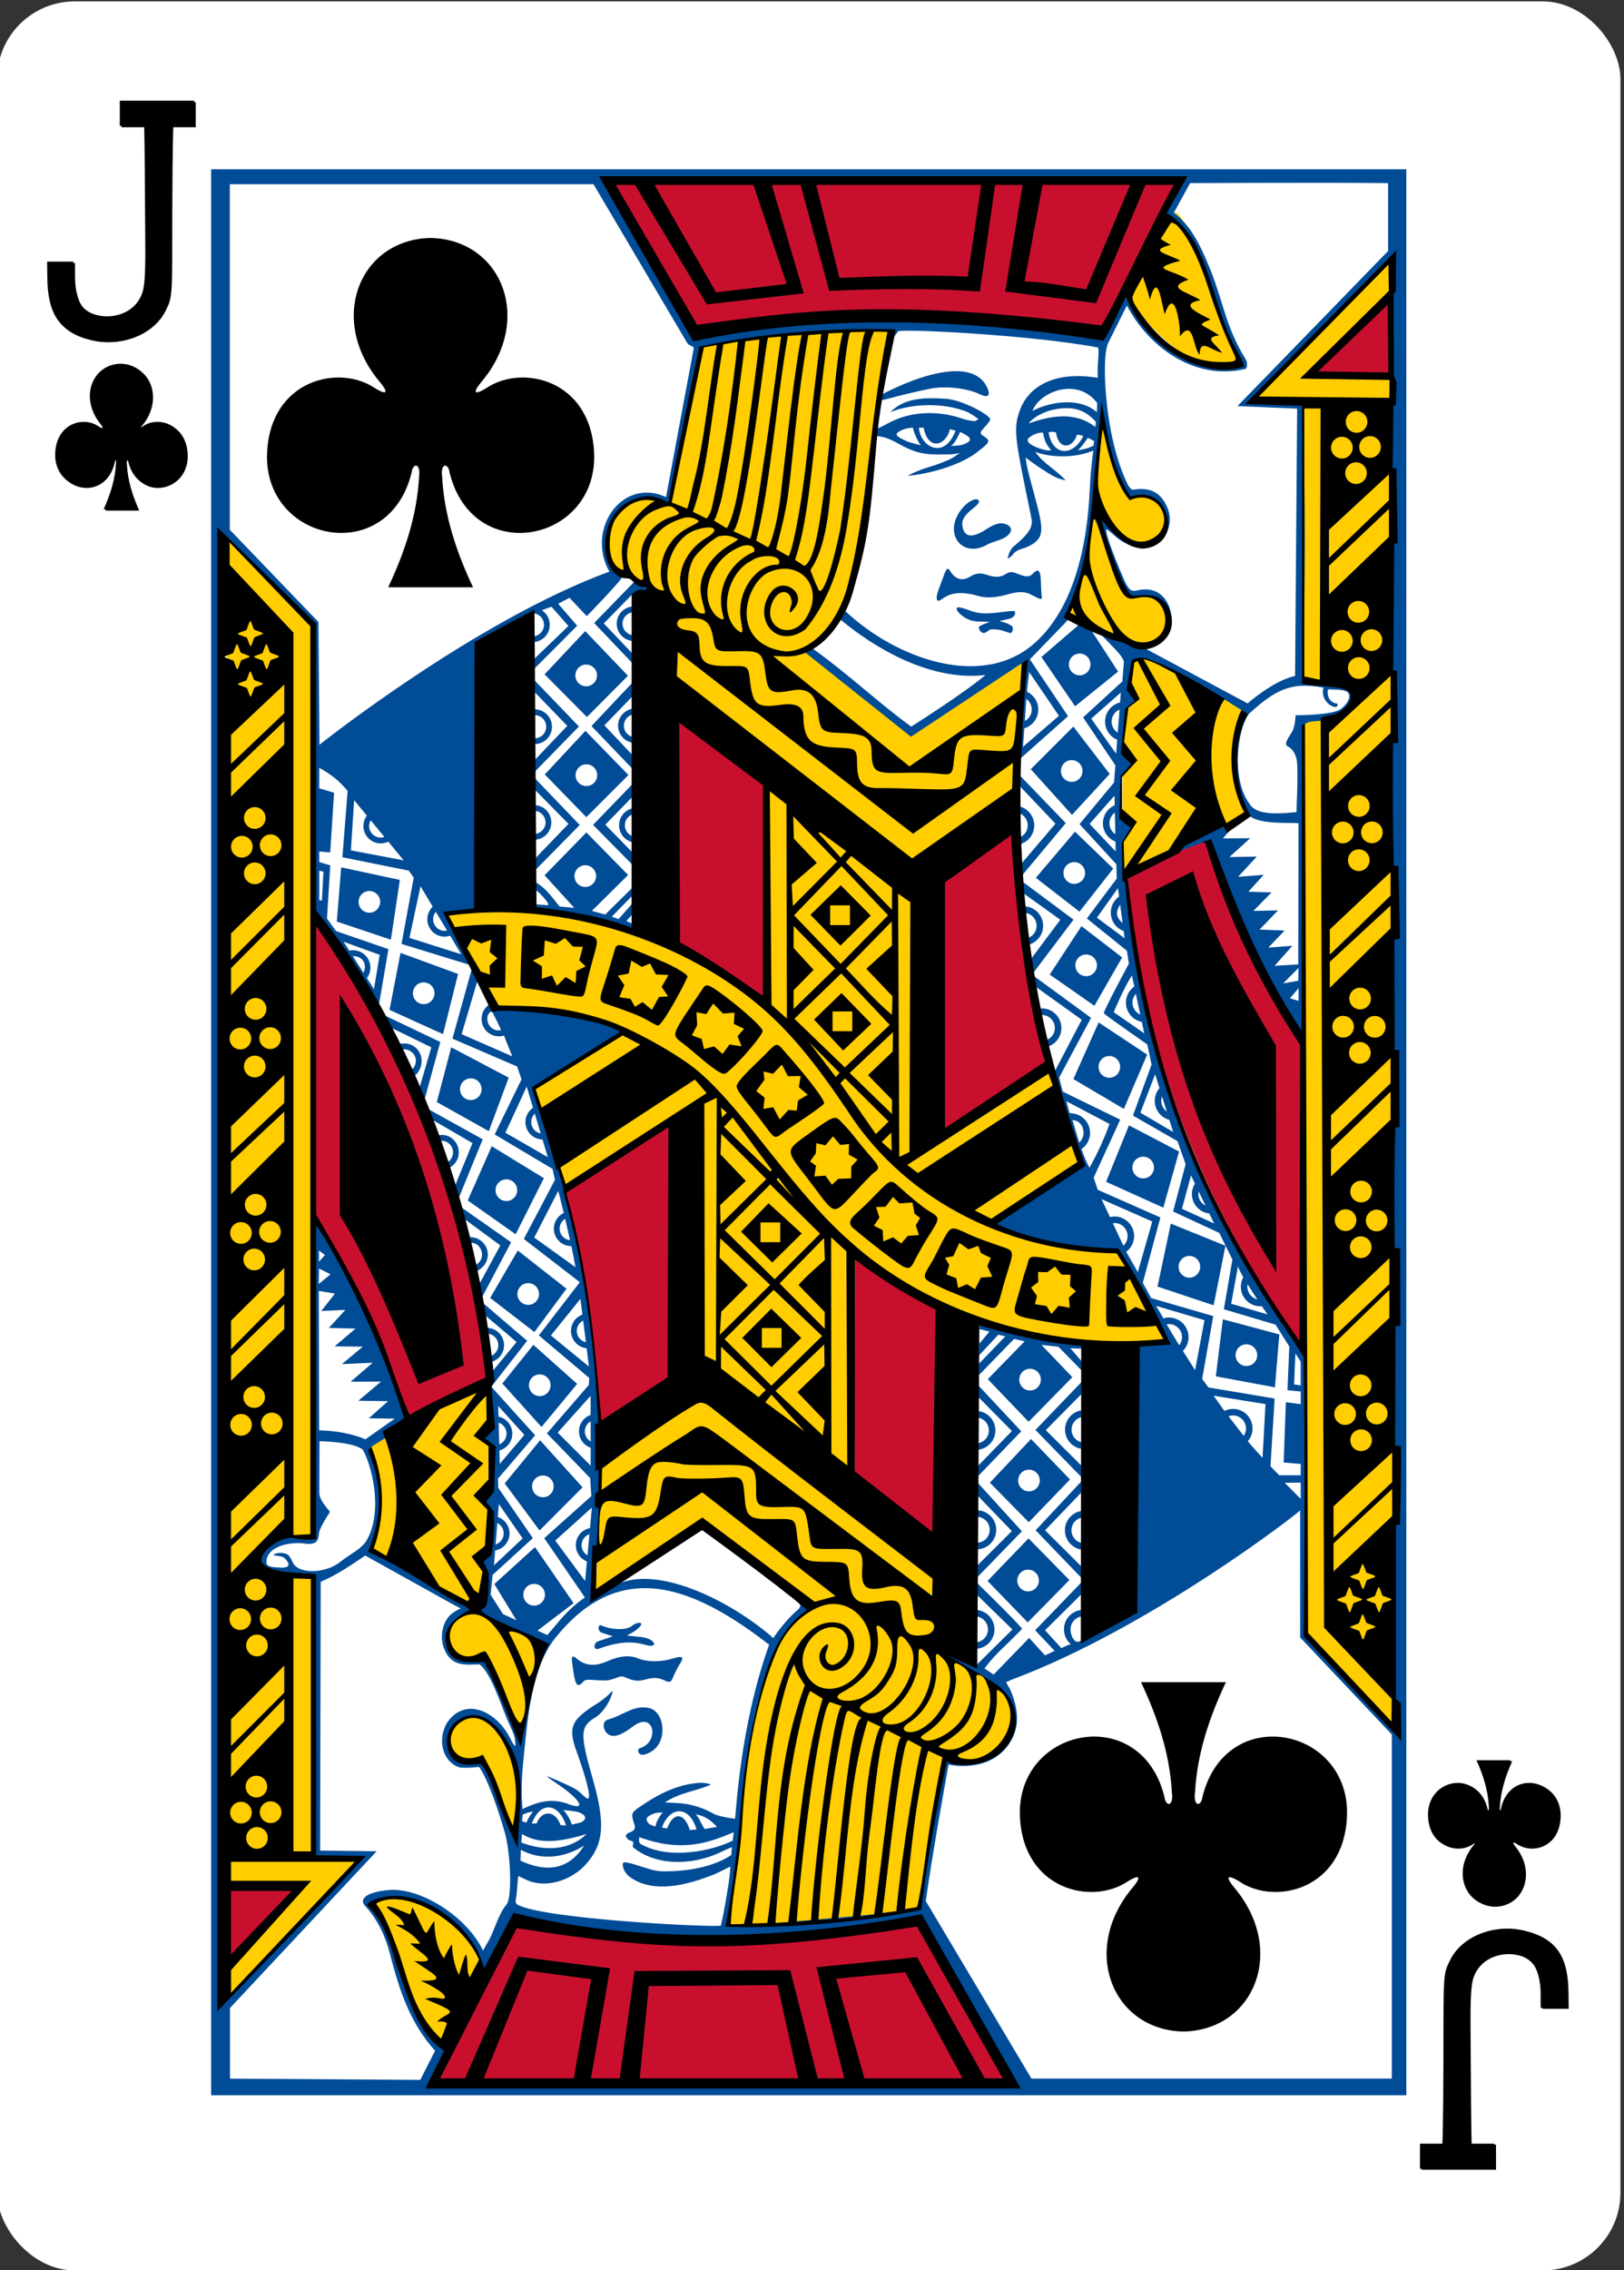 <?xml version="1.0" encoding="UTF-8" standalone="no"?>
<svg
   width="63mm"
   height="88mm"
   viewBox="0 0 238.11 332.597"
   version="1.1"
   id="svg8"
   xmlns="http://www.w3.org/2000/svg"
   xmlns:svg="http://www.w3.org/2000/svg"
   xmlns:rdf="http://www.w3.org/1999/02/22-rdf-syntax-ns#"
   xmlns:cc="http://creativecommons.org/ns#"
   xmlns:dc="http://purl.org/dc/elements/1.1/">
  <rect x="0" y="0" width="238.11" height="332.597" fill="#333333" stroke="none"/>
  <title
     id="title8745">Vector Playing Cards</title>
  <defs
     id="defs2" />
  <g
     id="layer1"
     transform="translate(-1464.499,-2.847)">
    <g
       id="CLUB-11-JACK"
       transform="matrix(1.004,0,0,1.003,66.564,-0.543)">
      <g
         id="g11322-4-2"
         transform="matrix(1.062,0,0,1.063,-1433.24,881.154)">
        <rect
           ry="10.664"
           rx="10.678"
           style="display:inline;opacity:1;fill:#ffffff;fill-opacity:1;stroke:none;stroke-width:1.001;stroke-miterlimit:4;stroke-dasharray:none;stroke-opacity:1"
           id="rect6355-6-85-3-39-1-8"
           width="223.228"
           height="311.811"
           x="2660.244"
           y="-825.559" />
        <path
           style="display:inline;opacity:1"
           id="path147-6-9-8-7-0-5-6-79-2-4"
           d="m 2866.258,-563.721 c 3.927,-0.089 5.688,-4.689 2.78,-8.261 -0.422,-0.521 -0.465,-0.82 0.307,-0.32 1.958,1.362 5.713,0.467 5.905,-3.698 0.238,-5.132 -6.655,-6.61 -7.949,-1.154 -0.068,0.576 -0.518,0.563 -0.41,-0.255 0.118,-2.218 0.784,-4.291 1.699,-6.313 -1.556,0 -3.112,0 -4.669,0 0.915,2.022 1.581,4.095 1.699,6.313 0.108,0.817 -0.341,0.83 -0.41,0.255 -1.294,-5.457 -8.187,-3.978 -7.949,1.154 0.192,4.165 3.947,5.061 5.905,3.698 0.772,-0.5 0.729,-0.201 0.307,0.32 -2.909,3.572 -1.147,8.172 2.78,8.261 0,2e-5 0,-2e-5 0,0 z" />
        <path
           style="display:inline;opacity:1"
           id="path147-6-9-8-7-4-5-62-3-3-7"
           d="m 2677.46,-775.585 c -3.927,0.089 -5.688,4.689 -2.78,8.261 0.422,0.521 0.465,0.82 -0.307,0.32 -1.958,-1.362 -5.713,-0.467 -5.905,3.698 -0.237,5.132 6.655,6.61 7.949,1.154 0.068,-0.576 0.518,-0.563 0.41,0.255 -0.118,2.218 -0.784,4.291 -1.699,6.313 1.556,0 3.113,0 4.669,0 -0.915,-2.022 -1.581,-4.095 -1.699,-6.313 -0.108,-0.817 0.341,-0.83 0.41,-0.255 1.294,5.457 8.187,3.978 7.949,-1.154 -0.192,-4.165 -3.947,-5.061 -5.905,-3.698 -0.773,0.5 -0.729,0.201 -0.307,-0.32 2.909,-3.572 1.147,-8.172 -2.78,-8.261 -9e-4,-2e-5 0,2e-5 0,0 z" />
        <path
           style="opacity:1"
           id="path35-5-6-2"
           d="m 2677.354,-811.721 v 3.454 h 3.354 c 0,0 0.081,3.33 0.111,10.393 0.026,6.859 0.166,10.261 -0.271,12.214 -1.175,4.502 -7.699,4.527 -8.995,1.29 -0.753,-1.883 -0.553,-3.347 -0.588,-5.243 h -3.606 c 0,0 0.021,0.955 0.026,2.123 0.021,5.062 1.697,7.483 5.62,8.438 4.033,1.089 8.749,-0.572 10.426,-4.019 0.999,-1.964 0.884,-2.099 0.909,-13.975 0.015,-7.923 0.135,-11.22 0.135,-11.22 h 3.088 v -3.454 h -10.208 z" />
        <path
           style="opacity:1"
           id="path35-6-4-1-2"
           d="m 2866.362,-527.585 v -3.454 h -3.354 c 0,0 -0.081,-3.33 -0.111,-10.393 -0.026,-6.859 -0.166,-10.261 0.271,-12.214 1.175,-4.502 7.699,-4.527 8.995,-1.29 0.753,1.883 0.553,3.347 0.588,5.243 h 3.606 c 0,0 -0.021,-0.955 -0.026,-2.123 -0.021,-5.062 -1.697,-7.483 -5.62,-8.438 -4.033,-1.089 -8.749,0.572 -10.426,4.019 -0.999,1.964 -0.884,2.099 -0.909,13.975 -0.015,7.923 -0.135,11.22 -0.135,11.22 h -3.088 v 3.454 h 10.208 z" />
      </g>
      <g
         transform="translate(-227.782,432.623)"
         id="g4210">
        <g
           transform="translate(227.783,-432.623)"
           id="g4164">
          <g
             id="g5275-8-4-5"
             transform="matrix(-1.085,0,0,-1.091,1913.61,743.415)">
            <g
               style="display:inline"
               id="layer1-1-8-4-5">
              <g
                 style="display:inline"
                 id="g3799-8-1-3"
                 transform="matrix(0.152,0,0,0.152,623.249,453.897)">
                <path
                   id="path3306-4-9-5"
                   d="m -1979.103,1288.47 c -5.507,7.867 -29.37,-47.032 -44.688,-88.644 -7.525,-20.442 -17.585,-37.294 -13.434,-42.668 10.911,-11.031 39.163,-1.16 59.703,14.595 21.955,16.84 37.452,41.603 37.452,41.603 z m -192.558,-40.699 -0.872,-32.285 c 18.91,-17.008 42.395,-37.872 69.882,-69.619 l -70.159,0.132 c -4.866,-398.827 -4.407,-1192.495 -3.809,-1192.411 0,0 81.564,82.51 79.581,82.809 -0.094,0.014 2.321,480.401 2.631,803.561 0.642,1.525 -42.652,1.603 -45.4,22.747 -1.816,13.972 45.396,12.042 46.141,12.975 -0.097,145.26 0.433,247.801 0.433,247.801 l 43.371,1.422 z m 254.813,-149.55 c -6.308,-12.539 -16.342,-60.742 -24.025,-59.59 -35.267,11.678 -46.631,-40.303 -10.137,-42.979 13.82,-1.013 29.25,16.971 37.906,39.348 4.158,11.724 -0.124,67.913 -3.745,63.221 z m 7.951,-72.293 c -10.406,-16.964 -20.359,-78.952 -39.315,-75.439 -17.303,3.933 -28.38,-11.207 -26.692,-24.471 8.877,-37.252 72.281,-1.86 88.92,6.723 -8.243,18.706 -19.893,65.347 -22.913,93.187 z m -133.809,-174.768 c 14.514,-32.781 10.611,-59.709 -1.697,-92.682 37.648,-16.099 71.275,-33.777 108.387,-53.097 1.156,-3.723 7.113,126.14 -6.957,186.616 -4.231,8.975 -19.483,1.811 -28.291,-2.566 -23.832,-11.23 -49.439,-23.865 -71.442,-38.271 z m 668.256,-593.388 c -7.682,-61.042 9.334,-199.216 9.334,-199.216 0,0 90.906,50.251 97.215,54.173 -17.19,31.796 6.308,105.687 3.746,92.454 -6.053,4.226 -108.285,58.757 -110.295,52.589 z M -1411.943,4.442 c 1.637,-3.914 8.162,-49.608 10.181,-49.782 6.624,-0.572 16.332,44.746 33.215,59.701 31.873,-3.674 35.609,17.893 29.373,28.317 1.545,4.577 -10.289,14.523 -21.343,13.57 -27.481,-10.719 -64.54,-20.204 -51.426,-51.806 z m -365.688,-78.008 c 0,0 23.956,-134.336 24.064,-134.166 59.205,-8.544 116.274,-18.327 169.051,-12.353 -10.416,139.63 -26.808,260.379 -71.791,281.329 l 93.196,74.839 c 0,0 103.487,-64.409 97.576,-63.45 -2.552,0.69 -4.569,54.793 -6.082,142.281 2.625,228.337 134.286,459.5 139.397,457.177 2.789,1.86 -112.16,10.828 -194.794,-24.699 l -3.712,302.362 c 0,0 40.953,20.406 48.538,29.845 15.123,52.603 -25.65,66.045 -50.092,52.892 -11.429,39.978 -28.808,138.814 -29.437,138.777 -55.189,9.11 -112.268,16.177 -168.703,12.964 9.468,-46.508 15.461,-81.899 18.51,-128.667 7.125,-69.752 21.443,-135.822 58.202,-151.525 -6.541,2.591 -91.393,-72.132 -91.393,-72.132 l -104.264,63.973 c 33.517,-217.599 -23.776,-428.931 -122.652,-599.884 49.824,-5.737 106.243,-3.012 194.286,23.272 0,0 -4.948,-302.95 -4.983,-301.266 -97.401,-38.323 -44.242,-112.922 5.083,-91.568 z m 378.802,-27.12 c 0.362,-3.079 1.78,-37.298 1.78,-37.298 13.784,16.15 24.895,63.503 27.638,62.703 0,0 17.7,-2.778 23.206,3.078 17.957,19.099 0.301,41.65 -17.641,37.432 -17.849,-4.582 -37.473,-35.094 -34.983,-65.914 z m 183.083,1027.127 c 0,0 -3.818,-537.261 -3.724,-806.548 68.09,1.061 54.724,-36.708 -0.901,-32.731 l -0.186,-248.282 -36.884,-1.284 c 0,0 69.425,-72.37 113.439,-118.583 l 1.009,23.502 -66.986,72.159 69.36,-0.117 0.241,1191.342 z m -115.828,-1247.862 c 16.803,-3.656 34.322,73.717 63.458,120.671 -33.112,19.819 -85.343,-17.876 -97.082,-48.12 7.651,-25.628 34.106,-72.277 33.624,-72.551 z"
                   style="fill:#ffcd00;fill-opacity:1" />
                <path
                   style="fill:#004c97;fill-opacity:1;stroke-width:0.165"
                   d="M 1423.143,-277.727 V 2.973 h 174.152 V -277.727 Z m 57.309,1.086 83.844,0.066 c -1.173,2.374 -2.287,5.441 -2.287,5.441 2.561,1.033 4.549,4.883 5.779,8.131 1.08,2.85 2.948,9.81 5.408,13.201 -4.303,2.454 -15.122,-3.022 -16.664,-10.48 l -3.627,6.195 c -24.556,-4.781 -51.124,-1.31 -59.256,-0.178 -3.988,-7.655 -9.669,-14.485 -13.197,-22.377 z m 106.147,0.887 c 3.097,0.005 5.947,0.018 8.041,0.043 v 9.893 l -21.945,22.602 8.693,0.371 -0.301,38.965 c -3.179,0.666 -6.914,4.002 -6.914,4.002 l -14.74,-7.91 c 0,0 3.823,-1.61 3.717,-4.178 -0.151,-2.872 -1.864,-5.221 -5.26,-4.34 -0.78,0.113 -1.135,-0.211 -1.887,-1.975 -1.438,-3.376 -2.86,-7.083 -2.305,-6.969 1.809,1.452 1.538,1.532 3.666,2.492 3.97,1.1 6.387,-2.615 5.133,-5.621 -1.169,-2.773 -3.115,-2.933 -5.064,-2.648 -0.285,-0.066 -0.528,-0.381 -0.721,-0.744 -0.62,-1.263 -1.558,-3.509 -2.293,-6.965 -1.133,-5.329 -1.387,-11.998 -0.561,-13.676 1.143,-2.319 2.721,-5.459 2.721,-5.459 3.074,5.893 9.774,11.056 17.303,9.229 0.254,-0.159 0.304,-0.991 -0.037,-1.479 -2.775,-4.437 -3.244,-8.252 -5.004,-12.729 -1.853,-4.687 -3.242,-6.821 -5.414,-8.553 l 2.365,-4.309 c 0,0 11.515,-0.057 20.807,-0.043 z m -160.736,0.205 h 52.994 l 13.652,23.131 c 0.27,0.457 0.665,0.295 0.963,0.734 l -4.047,21.732 c -6.372,-2.95 -11.732,4.681 -8.254,10.863 -19.639,7.212 -42.242,25.232 -42.242,25.232 l -0.148,-17.885 -12.918,-13.449 z m 169.467,10.785 c -0.786,22.038 0.32,-2.61 -0.291,70.314 l 0.43,139.072 c 0.771,2.326 1.095,3.233 0.797,5.578 l -13.605,-14.447 -0.018,-40.426 c 0,0 -12.872,-19.115 -15.836,-27.943 -7.847,-19.545 -9.904,-30.902 -10.855,-46.943 l 1.426,-2.275 -1.59,-2.047 -0.01,-5.461 2.119,-2.166 -1.939,-2.471 0.539,-5.1 1.512,-1.354 c -1.346,-1.498 -0.889,-3.62 -0.658,-5.104 0.384,-1.162 1.013,-1 1.945,-0.773 4.845,1.314 9.738,4.822 14.211,7.537 -0.195,2.654 -3.463,8.706 1.086,15.381 1.682,1.267 6.565,0.803 6.992,0.994 l -0.037,20.559 -3.436,0.199 2.58,-2.918 -3.506,0.266 2.379,-2.484 -3.65,-0.148 2.684,-2.789 -3.588,0.072 2.652,-2.693 -3.385,-0.098 2.236,-2.465 -3.723,0.287 2.717,-2.947 -3.988,0.072 3.023,-2.75 -3.978,0.027 1.193,-1.367 -1.059,-0.535 c -1.083,0.507 -7.529,3.926 -7.529,3.926 0.056,0.561 5.459,-1.459 5.703,-1.359 1.627,7.216 8.644,23.174 13.271,27.828 l 0.324,-45.098 c 0.708,-0.659 1.837,-0.333 2.559,-0.625 2.347,0.123 6.268,-3.821 4.219,-4.604 -1.071,-0.238 -7.003,-1.258 -7.019,-1.555 0.31,-12.841 0.452,-26.213 -0.092,-40.166 -1.659,-0.248 -7.08,-0.559 -7.08,-0.559 0,0 19.886,-20.864 20.275,-20.443 z m -76.799,10.455 v 0 c 2.732,8.7e-4 4.432,0.267 4.043,0.971 -0.102,0.358 0.643,-0.744 0.643,-0.744 0,-0.477 19.548,0.49 29.189,2.338 0.161,1.331 -0.177,1.95 -0.07,4.41 -5.893,-0.984 -10.188,0.95 -11.482,5.107 -0.786,2.253 -0.418,4.283 0.781,10.311 1.165,5.853 1.177,5.223 1.039,6.014 -0.163,0.929 -1.159,1.964 -2.592,3.133 -0.707,0.577 -0.869,1.793 -0.869,1.793 0,0 0.474,-0.247 0.736,-0.596 0.638,-0.848 1.464,-0.76 2.404,-1.254 2.214,-1.161 2.141,-2.287 0.834,-7.094 -0.472,-1.935 -1.14,-3.823 -1.369,-5.803 0,0 0.758,0.597 1.662,1.221 1.411,0.879 2.555,1.843 4.184,2.109 -1.582,-1.69 -3.195,-2.397 -4.434,-4.133 3.082,1.071 6.618,0.638 8.461,-0.221 0,0 -0.375,2.427 -0.523,5.693 -0.374,8.26 -2.309,17.063 -7.774,22.15 -7.822,7.283 -20.676,2.342 -27.809,-4.404 l -0.771,1.178 c 4.788,4.041 13.087,9.083 21.17,8.104 -3.38,2.834 -10.834,7.527 -10.834,7.527 -5.113,-3.728 -8.884,-7.446 -14.496,-11.482 l -0.977,0.65 15.436,12.307 16.629,-11.025 c 0,0 -0.691,10.577 -0.951,14.443 l 7.215,-6.412 -5.564,-8.283 5.898,-6.102 c 0,0 -0.998,0.141 0.092,-1.742 3.304,-8.953 3.77,-17.601 4.609,-26.738 0.545,3.414 1.188,5.206 2.445,8.305 1.154,2.985 1.607,2.963 2.908,2.527 7.056,-0.596 3.861,13.09 -4.476,4.139 -0.366,-0.38 -0.968,-0.845 -0.996,-0.756 -0.173,0.549 2.212,7.756 3.135,9.418 0.976,1.756 0.985,2.004 2.434,1.854 2.712,-0.281 3.63,0.69 3.904,3.561 -0.361,5.426 -6.201,3.134 -9.941,1.467 -0.338,-0.261 1.755,1.916 2.504,2.684 1.018,1.043 1.184,1.711 1.184,1.711 l -0.221,2.879 -5.725,5.254 4.705,6.986 -0.195,2.496 -5.029,6.066 5.359,5.848 0.066,2.084 -4.356,5.826 5.836,4.705 0.283,1.877 c 0,0 -3.747,6.969 -3.646,7.223 0.085,0.213 6.326,4.545 6.326,4.545 l 0.627,2.934 -2.711,7.439 6.484,3.723 1.188,3.361 -1.824,6.893 6.725,3.123 1.918,3.883 -1.248,7.244 7.537,2.244 2,3.186 -0.262,6.369 1.924,0.191 v 1.844 l -2.16,-0.287 -0.326,8.787 2.486,0.215 v 1.65 h -3.127 l -1.275,-1.305 0.602,-9.881 -9.641,-1.617 -0.916,-1.242 1.615,-9.156 -9.051,-2.633 -1.219,-2.217 2.566,-9.525 -9.121,-4.033 -0.602,-1.768 3.871,-8.455 -8.381,-4.094 -0.525,-2.027 4.654,-8.717 -8.305,-6.076 0.244,1.543 6.703,4.812 -3.883,7.439 c 0.041,3.137 2.674,10.3 3.754,13.645 l -12.793,8.65 c 5.481,3.319 12.399,3.209 18.748,4.453 0,0 0.278,0.888 0.756,1.686 1.847,2.979 3.509,6.767 5.57,10.676 -1.519,0.72 -3.807,0.947 -3.807,0.947 -4.51,13.644 -0.738,32.512 -8.477,43.029 0,0 -0.163,0.067 -0.268,0.098 -0.725,0.249 -1.234,-0.961 -1.234,-1.777 0,-0.921 0.65,-1.69 1.514,-1.865 v -0.957 c -1.392,0.184 -2.469,1.372 -2.469,2.822 0,0.862 0.383,1.633 0.982,2.156 -0.351,0.101 -1.365,0.576 -1.365,0.576 l -2.367,-2.604 5.227,-5.182 0.01,-1.736 c -2.225,2.325 -6.688,6.918 -6.688,6.918 l 2.848,3.01 -1.408,0.66 -2.309,-2.553 -5.18,5.352 -1.326,-0.91 c 1.744,-2.304 2.881,-3.053 5.492,-5.775 -1.339,-1.593 -6.357,-6.459 -6.545,-6.641 l -0.014,1.738 5.135,5.006 -5.205,5.145 c 0,0 -3.17,-1.003 -4.43,-1.471 1.709,1.414 4.778,2.627 6.445,3.85 7.556,4.48 0.38,13.749 -6.59,11.447 -0.198,-0.747 -3.816,21.916 -3.816,21.916 0,0 -22.985,2.272 -27.951,2.318 0.686,-3.278 1.906,-15.125 1.906,-15.125 1.355,-11.526 2.401,-26.009 9.965,-30.799 0,0 -1.159,-1.24 -2.158,-1.873 -0.024,0.016 0.89,0.946 0.92,1.055 0,0.335 -0.194,0.546 -0.416,0.723 -1.603,1.306 -3.557,4.015 -3.486,4.086 -6.243,-5.451 -16.012,-10.144 -21.9,-8.195 -2.323,0.49 -3.353,2.741 -4.586,0.914 4.158,-25.692 -1.661,-53.307 -8.441,-72.953 2.136,-0.758 13.1,-8.15 13.1,-8.15 -5.673,-3.478 -17.443,-2.742 -19.416,-4.086 -0.773,0.433 -1.295,1.265 -1.295,2.219 0,1.399 1.122,2.533 2.514,2.533 0.261,0 0.513,-0.039 0.75,-0.113 0.655,1.616 1.215,3.029 1.215,3.029 l -7.385,-3.232 2.406,-8.123 -0.807,-1.803 -2.936,10.578 9.424,4.059 0.639,1.877 -3.908,8.025 8.428,5.02 0.355,1.598 -4.535,8.615 8.16,6.303 -5.971,7.756 7.348,6.205 -0.082,1.029 -6.088,7.047 6.293,6.504 0.176,2.633 -6.859,6.131 5.924,8.65 c -2.469,1.667 -3.849,3.571 -5.467,5.467 l -1.445,-0.637 5.262,-4.008 -5.621,-8.164 -5.928,5.383 3.213,5.27 -1.959,-0.895 -1.795,-2.824 0.293,-2.885 5.857,-5.361 -5.035,-7.332 -0.041,-1.344 c 0,0 3.131,-3.618 5.41,-6.309 l -6.381,-7.078 5.219,-6.697 -6.566,-5.619 0.185,1.686 4.844,4.109 -3.719,4.529 c -0.266,2.73 0.324,7.415 -1.062,9.471 2.241,2.206 1.069,7.52 -0.031,9.242 2.141,2.549 0.917,8.143 -0.449,8.379 1.635,2.06 0.983,6.237 -0.383,7.596 -0.438,0.235 5.836,2.509 9.793,5.242 -3.293,6.161 -2.524,11.958 -3.562,14.047 -1.425,-4.134 -3.249,-8.53 -4.824,-11.695 -0.166,-0.328 -0.515,-0.254 -1.037,-0.264 -6.543,-0.585 -5.92,-6.009 -1.014,-7.398 -4.885,-2.404 -11.24,-7.583 -14.881,-8.963 0.718,-1.492 1.131,-4.073 1.238,-6.344 0.364,-3.378 -1.26,-8.562 -1.26,-8.562 l 2.072,-1.287 c 0.412,-1.784 2.729,-1.821 2.953,-3.092 -0.49,-5.459 -11.092,-26.364 -13.33,-28.727 -0.848,14.918 0.771,31.11 -0.039,45.998 -9.995,-0.034 -12.13,5.334 -0.053,6.188 -0.227,13.509 -0.012,40.645 -0.012,40.645 l 7.137,0.051 c 0,0 -17.639,18.467 -19.301,20.023 -1.506,-64.345 -1.439,-213.064 -1.439,-213.064 l 13.476,13.557 0.148,42.242 c 4.511,4.595 7.096,11.296 9.781,15.637 l 7.369,3.602 -1.732,5.953 0.742,1.693 2.301,-8.424 -8.062,-3.852 -0.854,-1.744 1.357,-7.936 -7.631,-2.633 -1.322,-1.824 0.478,-7.752 -1.602,-0.484 v -1.537 l 1.592,0.135 0.566,-8.701 -2.158,-0.637 v -2.998 c 1.647,0.928 2.903,1.862 4.131,3.375 l -0.76,9.664 9.672,1.949 0.719,1.023 -1.777,9.66 10.154,3.123 c -1.042,-2.578 -2.424,-4.991 -3.574,-7.529 1.395,-0.406 2.852,-0.497 4.264,-0.801 0.381,-13.049 -0.06,-26.626 0.344,-38.898 3.628,-1.023 5.414,-3.406 7.894,-4.086 0.926,0 1.676,0.757 1.676,1.688 0,0.843 -0.618,1.534 -1.422,1.658 v 0.85 c 1.269,-0.131 2.264,-1.197 2.264,-2.508 0,-0.894 -0.46,-1.679 -1.156,-2.131 l 1.408,-0.508 2.465,2.803 -4.98,4.803 v 1.451 l 6.254,-6.289 -2.766,-3.211 1.647,-0.859 2.523,2.674 c 0,0 5.434,-5.591 5.096,-5.693 -4.752,-6.078 -0.086,-13.531 7.117,-10.707 1.623,-7.729 3.17,-14.703 4.445,-22.709 -1.698,-0.204 15.797,-2.598 23.994,-2.596 z m 13.334,6.008 c -3.238,-0.06 -7.347,1.582 -9.896,2.844 -2.344,1.047 -1.895,1.681 -0.428,1.23 2.125,-0.564 4.381,-1.132 6.443,-1.531 2.21,-0.435 5.43,-0.035 7.111,0.797 1.242,0.615 1.677,0.252 1.131,-0.941 -0.79,-1.713 -2.419,-2.362 -4.361,-2.398 z m 16.451,2.576 c 1.439,0.043 2.876,0.647 3.943,2.078 l -0.059,1.32 c -2.575,-2.269 -6.937,-1.49 -9.387,-0.18 0.703,-1.806 3.104,-3.291 5.502,-3.219 z m -20.354,1.365 c -2.169,0.018 -4.245,0.411 -5.846,2.027 3.128,-1.277 7.706,-1.399 11.041,-0.09 0.672,0.241 1.795,1.105 1.795,1.105 l -0.451,0.295 c 0,0 -0.968,-0.031 -1.812,-0.33 -3.038,-1.075 -6.785,-1.263 -10.185,0.279 -0.87,0.39 -1.581,0.898 -2.463,1.197 l 0.02,1.045 c 1.3,0.021 2.519,0.696 3.394,1.191 2.98,1.653 4.434,1.486 7.27,1.469 0.659,-0.004 1.498,-0.215 1.498,-0.215 0,0 -1.128,0.876 -1.947,1.148 -2.125,0.93 -3.625,1.05 -5.613,2.182 3.016,-0.243 7.367,-1.453 9.904,-3.293 1.741,-1.364 2.218,-1.705 1.48,-2.248 -0.675,-0.498 -1.194,-0.515 -0.268,-1.469 0.33,-0.34 0.892,-1.051 0.891,-1.189 -0.01,-0.683 -4.129,-2.877 -6.52,-3.029 -0.73,-0.047 -1.464,-0.082 -2.188,-0.076 z m 19.553,1.451 c 1.627,-0.065 3.146,0.394 4.543,1.996 l -0.072,0.746 c -3.142,-2.449 -6.846,-1.516 -9.725,-0.52 0.786,-1.036 2.424,-1.751 3.592,-2.006 0.565,-0.115 1.12,-0.195 1.662,-0.217 z m -21.238,2.834 0.689,0.016 c 0.638,3.417 3.249,2.642 3.836,0.205 l 0.812,0.234 c -0.677,1.765 -1.657,2.479 -2.592,2.518 -1.367,0.056 -2.639,-1.331 -2.746,-2.973 z m -0.877,0.012 c 0.169,0.942 0.92,2.334 1.158,2.553 -0.121,-0.028 -1.509,-0.355 -1.957,-0.549 -1.762,-0.763 -1.945,-1.063 -1.045,-1.541 0.611,-0.324 1.191,-0.437 1.844,-0.463 z m 20.43,0.605 c 0.199,0.013 0.358,0.055 0.414,0.092 0.449,2.763 2.535,2.188 3.043,0.35 0.239,-0.023 0.54,0.015 0.947,0.16 -0.743,1.47 -1.787,2.188 -2.74,2.188 -1.08,-8e-5 -2.047,-0.923 -2.324,-2.715 0.222,-0.073 0.461,-0.088 0.66,-0.074 z m -13.551,0.019 c 0,0 1.129,0.486 1.387,0.889 0.176,0.398 -0.234,0.708 -1.109,0.986 -0.4,0.127 -1.566,0.156 -1.566,0.156 0.671,-0.657 0.827,-1.102 1.289,-2.031 z m 11.836,0.086 v 0 c 0.091,-0.003 0.174,0.003 0.242,0.021 0.301,1.691 0.772,1.929 1.18,2.584 -1.252,0.095 -3.301,-0.874 -3.394,-1.344 l 0.01,-0.316 c 0.218,-0.409 1.318,-0.921 1.961,-0.945 z m 6.785,0.764 0.914,0.473 -0.123,0.691 c -0.723,0.335 -1.48,0.56 -2.287,0.643 0.488,-0.34 0.996,-1.107 1.496,-1.807 z m -16.34,8.955 c -0.588,0.035 -1.54,0.699 -2.191,1.588 -2.577,3.513 0.258,7.061 3.83,5.033 0.805,-0.457 1.928,-0.594 2.744,-1.135 1.726,-1.197 0.109,-2.193 -1.09,-1.943 -0.49,0.113 -1.059,0.358 -1.688,0.777 -2.162,1.442 -3.36,1.231 -3.564,-0.516 -0.221,-1.887 2.672,-2.738 2.402,-3.615 -0.091,-0.143 -0.247,-0.201 -0.443,-0.189 z m -4.111,10.131 c -0.291,0.088 -0.574,1.092 -1.195,2.74 -0.426,1.049 -0.558,1.925 -0.133,1.92 0.142,-0.002 0.348,-0.103 0.623,-0.326 0.796,-0.532 2.042,-1.244 5.049,-0.414 1.653,0.546 3.506,0.069 4.586,-0.236 0.842,-0.238 2.048,-0.471 3.014,-0.027 0.943,0.456 1.977,1.146 1.785,0.434 -0.048,-0.181 -0.106,-1.226 -0.119,-1.846 -0.031,-1.458 -0.131,-2.673 -1.178,-1.529 -0.453,0.496 -1,0.499 -2.025,0.092 -0.731,-0.29 -1.244,-0.486 -1.81,-0.113 -0.802,0.528 -1.495,0.661 -2.977,0.156 -0.703,-0.239 -1.441,-0.261 -2.33,0.289 -1.478,0.915 -2.415,0.025 -2.982,-0.91 -0.112,-0.185 -0.209,-0.258 -0.307,-0.229 z m -45.688,1.934 -5.807,5.973 5.58,5.857 v -1.402 l -4.176,-4.398 3.996,-4.084 c 0.582,-0.802 2.071,-0.628 2.539,-0.684 -0.323,-0.999 -1.217,-0.875 -2.133,-1.262 z m -0.227,3.561 c -1.283,0.117 -2.293,1.189 -2.293,2.51 0,1.321 1.01,2.395 2.293,2.512 v -0.85 c -0.817,-0.112 -1.449,-0.809 -1.449,-1.662 0,-0.853 0.632,-1.55 1.449,-1.662 z m 47.557,0.121 c -0.118,-0.009 -0.202,0.006 -0.25,0.047 -0.397,0.343 1.001,1.688 2.34,1.939 1.026,0.193 2.351,0.035 2.352,0.195 -0.56,0.139 -1.221,0.433 -1.51,0.637 -0.062,0.421 0.246,0.855 0.611,0.914 0.393,0.064 0.701,-0.349 0.998,-0.469 0.251,-0.095 0.596,-0.036 0.869,-0.037 0.875,-0.002 1.962,0.621 2.201,0.508 0.274,-0.13 0.322,-0.777 0.168,-0.965 -0.53,-0.419 -1.2,-0.59 -1.877,-0.77 0,0 0.786,-0.171 1.088,-0.242 0.444,-0.105 0.802,-0.133 1.084,-0.537 0.176,-0.252 0.191,-0.69 -0.109,-0.686 -1.746,0.026 -3.963,0.748 -6.053,0.043 -0.896,-0.322 -1.557,-0.553 -1.912,-0.578 z m 17.768,2.307 -5.734,4.934 4.906,7.186 6.262,-5.057 -4.031,-6.215 z m -72.209,1.164 -5.918,6.297 6.164,6.221 5.981,-6.014 z m 72.049,3.268 c 0.87,0 1.574,0.713 1.574,1.588 0,0.875 -0.705,1.582 -1.574,1.582 -0.87,0 -1.578,-0.707 -1.578,-1.582 0,-0.875 0.708,-1.588 1.578,-1.588 z m -71.91,1.604 c 0.87,0 1.578,0.711 1.578,1.586 0,0.875 -0.708,1.582 -1.578,1.582 -0.87,0 -1.574,-0.708 -1.574,-1.582 0,-0.875 0.705,-1.586 1.574,-1.586 z m 64.553,1.096 4.334,6.375 -5.24,4.52 c 0.084,-1.06 0.142,-1.918 0.195,-2.699 1.175,-0.35 2.037,-1.445 2.037,-2.74 0,-1.149 -0.677,-2.138 -1.65,-2.592 0.078,-0.819 0.18,-1.724 0.324,-2.863 z m -72.119,1.158 v 1.701 l 4.814,4.984 -4.812,5.047 0.098,1.617 6.412,-6.576 z m 14.312,0.377 -5.975,6.334 5.975,6.232 v -2.01 l -4.094,-4.326 4.094,-4.227 z m 97.637,0.459 v 0 c 0.914,-0.03 1.908,0.066 3.043,0.275 -0.521,2.064 1.66,3.175 1.975,2.719 0.04,-0.007 0.207,-0.368 0,-0.393 -1.564,-0.193 -1.441,-2.068 -1.256,-2.076 1.729,0.054 2.853,0.025 3.029,0.799 0.109,0.477 -0.168,1.214 -1.176,2.043 -1.184,0.952 -6.633,0.932 -6.633,0.932 -0.021,-0.008 0.012,1.557 -0.535,2.455 -0.481,0.789 -1.147,1.665 -0.69,2.027 0.786,0.366 1.317,1.253 1.43,2.275 0.212,2.143 -0.123,7.302 -0.047,7.357 -0.918,0.087 -1.969,0.187 -2.982,0.186 -1.689,-0.002 -3.264,-0.293 -3.906,-1.422 -2.586,-3.483 -1.843,-10.638 -0.053,-13.098 3.018,-2.755 5.053,-3.989 7.797,-4.08 z m -26.473,0.988 -0.113,1.453 c -1.252,0.298 -2.184,1.431 -2.184,2.781 0,1.196 0.731,2.218 1.768,2.643 l -0.158,2.043 -3.625,-5.113 z m -13.775,0.932 c 0.478,0.346 0.793,0.905 0.793,1.541 0,0.728 -0.409,1.361 -1.008,1.68 0.078,-1.213 0.134,-2.211 0.215,-3.221 z m -57.389,1.418 c -1.189,0.228 -2.098,1.233 -2.098,2.486 0,1.254 0.909,2.283 2.098,2.484 v -0.863 c -0.719,-0.188 -1.25,-0.838 -1.25,-1.621 0,-0.783 0.531,-1.438 1.25,-1.627 z m -14.248,0.096 c -0.04,0.336 0.013,0.612 0,0.85 0.926,0 1.676,0.759 1.676,1.689 0,0.931 -0.75,1.682 -1.676,1.682 -0.028,0.353 0.022,0.695 0,0.848 1.391,0 2.519,-1.13 2.519,-2.529 0,-1.399 -1.128,-2.539 -2.519,-2.539 z m 85.223,0.037 -0.262,3.365 c -0.536,-0.334 -0.894,-0.931 -0.894,-1.613 0,-0.789 0.476,-1.464 1.156,-1.752 z m -6.731,2.477 -6.207,6.215 6.006,6.654 5.492,-5.961 z m -71.094,0.625 -5.924,6.355 6.053,6.221 6.135,-6.139 z m 70.852,4.262 c 0.87,0 1.578,0.713 1.578,1.588 0,0.875 -0.708,1.582 -1.578,1.582 -0.87,0 -1.574,-0.708 -1.574,-1.582 0,-0.875 0.705,-1.588 1.574,-1.588 z m -70.713,0.619 c 0.87,0 1.574,0.709 1.574,1.584 0,0.875 -0.705,1.582 -1.574,1.582 -0.87,0 -1.578,-0.707 -1.578,-1.582 0,-0.875 0.708,-1.584 1.578,-1.584 z m 63.031,1.484 0.02,1.582 5.297,5.584 -4.963,5.818 0.113,1.705 6.352,-7.611 z m -70.518,0.564 c -0.089,0.519 -0.09,1.042 -0.115,1.564 l 4.99,5.064 -4.711,4.891 -0.184,1.908 6.535,-6.639 z m 14.197,0.824 -5.738,5.949 5.738,5.816 v -1.797 l -3.959,-4.051 3.959,-4.064 z m 70.238,1.688 0.031,1.402 c -1.01,0.438 -1.717,1.45 -1.717,2.627 0,1.219 0.758,2.252 1.826,2.662 l 0.029,1.443 -3.795,-4.014 z m -110.793,0.662 1.852,2.25 c -0.315,0.424 -0.504,0.95 -0.504,1.52 0,1.399 1.128,2.529 2.519,2.529 0.397,0 0.771,-0.095 1.105,-0.26 l 2.252,2.736 -7.697,-1.463 z m 26.242,0.713 v 0.848 c 0.911,0.016 1.648,0.761 1.648,1.682 0,0.921 -0.737,1.665 -1.648,1.682 v 0.848 c 1.377,-0.016 2.49,-1.14 2.49,-2.529 0,-1.389 -1.113,-2.513 -2.49,-2.529 z m 70.652,0.178 v 0.998 c 0.73,0.264 1.256,0.965 1.256,1.789 0,0.824 -0.526,1.52 -1.256,1.783 v 0.998 c 1.262,-0.291 2.207,-1.425 2.207,-2.781 0,-1.356 -0.946,-2.495 -2.207,-2.787 z m -56.34,0.301 c -1.117,0.259 -1.949,1.262 -1.949,2.465 0,1.203 0.833,2.206 1.949,2.465 v -0.885 c -0.644,-0.234 -1.105,-0.85 -1.105,-1.58 0,-0.73 0.461,-1.346 1.105,-1.58 z m 70.291,0.623 0.066,3.139 c -0.516,-0.338 -0.854,-0.919 -0.854,-1.586 0,-0.637 0.309,-1.207 0.787,-1.553 z m -108.43,1.117 1.996,2.432 c -0.171,0.059 -0.355,0.088 -0.545,0.088 -0.926,0 -1.678,-0.751 -1.678,-1.682 0,-0.304 0.087,-0.591 0.227,-0.838 z m 102.623,1.66 -5.701,6.723 6.356,4.932 4.916,-6.281 z m -71.195,0.113 -6.088,6.242 4.324,4.752 -2.139,-0.203 c -0.902,-1.034 -1.895,-2.678 -3.553,-3.557 l 0.164,1.24 c 0.085,-0.059 2.012,1.824 1.707,2.131 l -1.701,-0.125 c -0.137,0.037 -0.066,0.629 -0.066,0.629 4.557,0.441 9.223,1.335 14.074,3.012 l -0.127,-0.871 -0.76,-0.334 c 0,0 0.477,-0.577 0.875,-1.023 V -170.75 l -2.022,2.303 -0.977,-0.361 2.998,-3.062 v -1.158 l -3.971,3.92 -1.938,-0.537 5.281,-5.229 z m 71.088,4.324 c 0.87,0 1.574,0.708 1.574,1.582 0,0.875 -0.704,1.586 -1.574,1.586 -0.87,0 -1.572,-0.711 -1.572,-1.586 0,-0.875 0.703,-1.582 1.572,-1.582 z m -71.252,0.453 c 0.87,0 1.578,0.709 1.578,1.584 0,0.875 -0.708,1.582 -1.578,1.582 -0.869,0 -1.574,-0.707 -1.574,-1.582 0,-0.875 0.705,-1.584 1.574,-1.584 z m -35.566,0.307 -0.639,7.9 7.879,2.646 1.311,-8.713 z m -3.191,0.496 0.604,0.135 -0.221,4.219 -0.383,-0.068 z m 102.318,1.473 0.117,1.686 5.543,3.982 -4.217,5.646 0.359,1.996 5.781,-7.658 z m -87.568,0.787 1.779,2.973 c -0.484,0.462 -0.787,1.112 -0.787,1.836 0,1.399 1.122,2.533 2.514,2.533 0.282,0 0.555,-0.049 0.809,-0.135 l 1.619,2.705 -7.549,-2.385 z m 101.625,0.268 0.166,1.236 c -0.731,0.518 -1.209,1.375 -1.209,2.342 0,1.237 0.784,2.283 1.877,2.68 l 0.139,1.055 -4.037,-3 z m -109.076,0.424 c 0.87,0 1.574,0.709 1.574,1.584 0,0.875 -0.704,1.582 -1.574,1.582 -0.87,0 -1.572,-0.708 -1.572,-1.582 0,-0.875 0.703,-1.584 1.572,-1.584 z m 109.397,1.971 0.359,2.709 c -1.046,-0.926 -0.984,-1.658 -0.359,-2.709 z m -13.935,0.256 0.123,0.969 c 0.922,0.127 1.637,0.916 1.637,1.877 0,0.795 -0.49,1.466 -1.18,1.748 l 0.123,0.977 c 1.159,-0.36 2.008,-1.442 2.008,-2.725 0,-1.532 -1.205,-2.774 -2.711,-2.846 z m -85.777,0.805 1.629,2.73 c -0.114,0.025 -0.234,0.041 -0.355,0.041 -0.925,0 -1.67,-0.755 -1.67,-1.686 0,-0.415 0.149,-0.792 0.397,-1.086 z m 94.076,2.088 -4.627,7.059 6.514,4.551 4.037,-7.053 z m -107.514,2.285 5.256,1.893 -0.838,5 -1.029,-1.602 c 0.32,-0.424 0.516,-0.952 0.516,-1.525 0,-1.399 -1.134,-2.535 -2.525,-2.535 -0.189,0 -0.374,0.019 -0.551,0.059 z m 8.295,1.613 -1.605,8.305 7.797,3.541 2.189,-8.773 z m 99.898,0.234 c 0.87,0 1.578,0.708 1.578,1.582 0,0.875 -0.708,1.582 -1.578,1.582 -0.87,0 -1.574,-0.708 -1.574,-1.582 0,-0.875 0.705,-1.582 1.574,-1.582 z m -106.861,0.232 c 0.016,-5e-4 0.031,0 0.047,0 1.467,0.028 2.087,1.241 1.506,2.424 z m 137.795,1.744 -0.022,1.852 -2.201,0.387 z m -24.26,1.084 0.344,1.613 c -0.736,0.517 -1.219,1.37 -1.219,2.342 0,1.398 0.995,2.561 2.314,2.807 l 0.355,1.672 -4.447,-3.088 c 0,0 1.437,-3.485 2.652,-5.346 z m -103.199,1.008 c 0.87,0 1.578,0.708 1.578,1.582 0,0.874 -0.708,1.588 -1.578,1.588 -0.87,0 -1.574,-0.713 -1.574,-1.588 0,-0.875 0.705,-1.582 1.574,-1.582 z m 127.484,0.834 c 0,0 -0.01,1.288 0,1.854 l -1.254,-0.363 z m -23.715,0.83 0.643,3.025 c -0.668,-0.292 -1.135,-0.962 -1.135,-1.742 0,-0.495 0.185,-0.945 0.492,-1.283 z m -13.693,2.125 c -0.102,0 -0.197,0.026 -0.295,0.039 0.116,0.396 0.207,0.63 0.295,0.918 1.044,0 1.893,0.853 1.893,1.902 0,0.778 -0.476,1.425 -1.143,1.719 l 0.221,0.957 c 1.091,-0.398 1.873,-1.441 1.873,-2.676 0,-1.578 -1.275,-2.859 -2.844,-2.859 z m -80.137,0.379 c 0.368,0.833 0.874,1.656 1.332,2.775 -0.136,0.036 -0.177,0.062 -0.324,0.062 -0.926,0 -1.672,-0.749 -1.672,-1.68 0,-0.61 0.182,-0.862 0.664,-1.158 z m 88.41,1.67 -3.682,8.252 7.354,4.348 3.398,-7.916 z m -101.168,3.061 c -0.31,0.002 -0.588,0.034 -0.836,0.092 -0.726,0.978 0.302,4.727 2.232,4.682 0.705,-0.454 1.123,-1.337 1.123,-2.24 0,-1.399 -1.128,-2.542 -2.52,-2.533 z m 6.828,0.559 -2.092,7.982 7.574,4.246 2.894,-7.803 z m -6.828,0.289 c 0.924,0.043 1.676,0.755 1.676,1.686 0,0.53 -0.242,1.003 -0.623,1.312 -1.447,1.092 -1.66,-3.14 -1.426,-2.922 0.104,-0.055 0.227,-0.083 0.373,-0.076 z m 102.727,0.982 c 0.87,0 1.574,0.713 1.574,1.588 0,0.875 -0.705,1.582 -1.574,1.582 -0.87,0 -1.572,-0.707 -1.572,-1.582 0,-0.875 0.703,-1.588 1.572,-1.588 z m 6.674,2.658 0.629,2.021 c -0.428,0.501 -0.689,1.149 -0.689,1.861 0,1.332 0.907,2.446 2.133,2.762 l 0.551,1.768 -4.777,-2.807 z m -99.717,0.6 c 0.87,0 1.572,0.708 1.572,1.582 0,0.875 -0.703,1.582 -1.572,1.582 -0.87,0 -1.574,-0.707 -1.574,-1.582 0,-0.875 0.704,-1.582 1.574,-1.582 z m 8.145,1.199 0.92,3.082 c -0.666,0.457 -1.105,1.222 -1.105,2.094 0,1.389 1.111,2.516 2.488,2.533 l 0.771,2.576 -6.176,-3.559 z m 92.58,1.432 0.69,2.209 c -0.486,-0.343 -0.807,-0.913 -0.807,-1.557 0,-0.23 0.043,-0.448 0.117,-0.652 z m -13.939,0.705 6.283,3.312 c -0.881,2.379 -1.634,4.028 -2.92,6.381 -0.479,-0.871 -0.839,-1.781 -1.168,-2.715 0.753,-0.513 1.25,-1.378 1.25,-2.361 0,-1.52 -1.184,-2.767 -2.674,-2.855 -0.056,-0.003 -0.318,-0.041 -0.318,-0.041 z m -93.057,1.102 0.602,1.561 5.916,3.434 -2.537,6.191 0.537,1.811 3.486,-8.557 z m 15.598,0.713 0.859,2.879 c -0.786,-0.138 -1.383,-0.824 -1.383,-1.654 0,-0.483 0.2,-0.917 0.523,-1.225 z m 78.338,0.926 c 0.999,0.051 1.615,0.86 1.615,1.877 0,0.562 -0.246,1.063 -0.633,1.41 z m 8.238,0.77 -3.332,8.227 8.336,3.77 2.297,-8.176 z m -100.172,1.4 c -2.529,0.058 -1.24,5.089 0,5.068 1.391,0 2.519,-1.134 2.519,-2.533 0,-1.399 -1.129,-2.587 -2.519,-2.535 z m 0,0.85 c 0.926,0 1.678,0.755 1.678,1.686 0,0.931 -0.752,1.686 -1.678,1.686 -0.735,-0.309 -0.932,-3.276 0,-3.371 z m 7.318,0.791 -3.496,7.904 6.982,4.928 4.113,-8.174 z m 94.926,1.529 c 0.87,0 1.572,0.707 1.572,1.582 0,0.875 -0.703,1.582 -1.572,1.582 -0.87,0 -1.574,-0.708 -1.574,-1.582 0,-0.875 0.705,-1.582 1.574,-1.582 z m 6.967,2.73 0.57,1.189 c -0.276,0.441 -0.441,0.96 -0.441,1.52 0,1.474 1.111,2.687 2.535,2.84 l 0.699,1.453 -4.684,-2.141 z m -99.76,0.568 c 0.87,0 1.574,0.707 1.574,1.582 0,0.875 -0.705,1.588 -1.574,1.588 -0.87,0 -1.578,-0.713 -1.578,-1.588 0,-0.875 0.708,-1.582 1.578,-1.582 z m 7.564,1.682 c 0,0 0.352,1.374 0.797,3.221 -0.853,0.406 -1.445,1.278 -1.445,2.291 0,1.399 1.128,2.533 2.519,2.533 0.01,0 0.021,1.2e-4 0.031,0 0.236,1.108 0.446,2.176 0.596,3.076 l -6.004,-4.316 z m 93.316,0.082 0.992,2.068 c -0.613,-0.313 -1.056,-0.952 -1.033,-1.691 0.01,-0.212 0.024,-0.216 0.041,-0.377 z m -14.156,1.127 7.389,3.252 -2.102,7.385 -1.691,-2.963 c 0.698,-0.52 1.15,-1.351 1.15,-2.291 0,-1.578 -1.275,-2.859 -2.844,-2.859 -0.235,0 -0.46,0.034 -0.678,0.088 z m -93.289,1.189 0.498,1.727 5.187,3.826 -3.018,5.561 0.32,2.062 4.266,-8.082 z m 15.131,1.676 c 0.233,0.981 0.477,2.05 0.711,3.111 -0.852,-0.079 -1.518,-0.796 -1.518,-1.674 0,-0.61 0.325,-1.141 0.807,-1.438 z m 80.061,0.615 c 1.044,0 1.893,0.853 1.893,1.902 0,0.555 -0.239,1.054 -0.617,1.4 l -1.537,-3.283 c 0.085,-0.012 0.173,-0.019 0.262,-0.019 z m 8.191,0.088 -1.938,9.172 8.176,2.73 1.723,-8.682 z m -102.041,1.975 c -1.902,0.463 -0.881,4.861 0,5.066 0.662,0.154 1.295,-0.269 1.748,-0.709 0.475,-0.461 0.771,-1.109 0.771,-1.824 0,-1.399 -1.128,-2.533 -2.519,-2.533 z m 0.334,0.842 c 0.758,0.088 1.342,0.877 1.342,1.691 0,0.931 -0.75,1.686 -1.676,1.686 -1.043,-0.32 -0.69,-3.263 0,-3.371 0.114,-0.018 0.226,-0.018 0.334,-0.006 z m 6.551,1.098 -4.021,6.908 6.443,4.973 4.678,-6.312 z m -28.963,0.006 0.867,0.648 -0.873,0.975 z m 126.824,0.785 c 0.87,0 1.574,0.707 1.574,1.582 0,0.875 -0.705,1.588 -1.574,1.588 -0.87,0 -1.574,-0.713 -1.574,-1.588 0,-0.875 0.704,-1.582 1.574,-1.582 z m 7.08,1.52 c 0.084,0.318 0.38,0.893 0.777,1.578 -0.227,0.411 -0.359,0.881 -0.359,1.385 0,1.578 1.269,2.854 2.838,2.854 0.076,0 0.152,-0.004 0.227,-0.01 0.472,0.699 0.812,1.195 0.812,1.195 l -5.291,-1.557 z m -133.904,0.316 1.678,0.836 -1.719,1.42 z m 30.479,2.129 c 0.87,0 1.58,0.708 1.58,1.582 0,0.875 -0.71,1.584 -1.58,1.584 -0.87,0 -1.572,-0.709 -1.572,-1.584 0,-0.875 0.703,-1.582 1.572,-1.582 z m 104.83,0.172 c 0.455,0.735 0.95,1.498 1.408,2.191 -0.829,-0.2 -1.443,-0.95 -1.443,-1.846 0,-0.118 0.015,-0.233 0.035,-0.346 z m -135.34,0.963 2.356,0.385 -1.994,2.539 3.514,-0.16 -2.412,2.631 3.889,0.09 -3.033,2.588 4.092,0.049 -3.041,2.547 4.48,-0.205 -3.209,2.771 4.428,-0.019 -3.303,2.787 4.332,0.059 -2.814,2.504 3.781,0.045 -4.274,3.018 c -1.826,-0.802 -4.275,-1.257 -6.738,-1.311 z m 38.125,1.162 0.289,2.285 c -0.97,0.352 -1.666,1.285 -1.666,2.383 0,1.317 1,2.397 2.277,2.52 l 0.334,2.672 -5.537,-4.533 z m 83.877,1.018 7.055,2.08 -1.373,7.295 c 0,0 -0.827,-1.337 -1.773,-2.812 0.509,-0.516 0.822,-1.222 0.822,-2.006 0,-1.578 -1.274,-2.859 -2.844,-2.859 -0.288,0 -0.566,0.043 -0.828,0.123 -0.37,-0.703 -1.059,-1.82 -1.059,-1.82 z m 9.729,1.949 -1.023,8.314 8.617,1.609 c 0,0 0.409,-5.206 0.639,-7.711 z m -93.209,0.191 0.397,3.154 c -0.758,-0.161 -1.326,-0.834 -1.326,-1.645 0,-0.661 0.38,-1.233 0.93,-1.51 z m 85.367,0.512 c 1.044,0 1.893,0.855 1.893,1.904 0,0.444 -0.151,0.851 -0.406,1.174 -0.63,-0.998 -1.284,-2.075 -1.836,-3.047 0.114,-0.021 0.23,-0.031 0.35,-0.031 z m -27.627,0.203 v 0.523 l 1.451,0.375 -1.469,1.768 -0.014,1.676 2.783,-2.998 1.029,0.238 -3.822,3.963 -0.014,1.672 5.111,-5.258 1.537,0.352 -5.373,5.512 5.949,6.215 6.371,-6.504 -4.5,-4.701 2.488,0.275 3.346,3.43 v -1.348 l -1.627,-1.871 1.631,0.057 v -0.42 l 0.051,0.008 c -5.238,-1.308 -11.152,-2.354 -14.93,-2.963 z m -71.891,0.322 c -0.467,0.191 -0.561,4.414 0.098,5.086 1.391,0 2.525,-1.13 2.525,-2.529 0,-1.399 -1.134,-2.539 -2.525,-2.539 -0.034,-0.025 -0.067,-0.03 -0.098,-0.018 z m 0.041,0.867 c 0.017,-0.011 0.036,-0.011 0.057,0 0.926,0 1.682,0.759 1.682,1.689 0,0.931 -0.756,1.682 -1.682,1.682 -0.14,-0.707 -0.308,-3.208 -0.057,-3.371 z m 110.748,1.551 c 0.87,0 1.578,0.711 1.578,1.586 0,0.875 -0.708,1.584 -1.578,1.584 -0.87,0 -1.574,-0.709 -1.574,-1.584 0,-0.875 0.705,-1.586 1.574,-1.586 z m -103.894,0.082 -4.524,5.637 5.711,6.334 5.193,-6.277 z m 111.037,1.258 0.771,1.195 v 3.463 l -0.963,-0.156 z m -38.664,2.227 c 0.87,0 1.574,0.708 1.574,1.582 0,0.875 -0.705,1.584 -1.574,1.584 -0.87,0 -1.572,-0.709 -1.572,-1.584 0,-0.875 0.703,-1.582 1.572,-1.582 z m -71.447,0.822 c 0.87,0 1.578,0.708 1.578,1.582 0,0.875 -0.708,1.582 -1.578,1.582 -0.87,0 -1.572,-0.707 -1.572,-1.582 0,-0.875 0.703,-1.582 1.572,-1.582 z m 78.936,1.123 -6.705,6.975 6.664,6.838 v -1.67 l -5.156,-5.143 5.188,-5.246 z m -14.941,0.566 -0.014,1.688 4.82,4.875 -4.9,5.043 -0.012,1.52 6.273,-6.52 z m 34.197,1.418 7.559,1.221 -0.426,7.834 c 0,0 -1.606,-1.722 -2.15,-2.426 0.426,-0.499 0.689,-1.141 0.689,-1.85 0,-1.578 -1.275,-2.859 -2.844,-2.859 -0.452,0 -0.875,0.11 -1.254,0.299 -0.292,-0.435 -1.574,-2.219 -1.574,-2.219 z m -90.775,0.012 v 2.787 c -0.987,0.343 -1.697,1.289 -1.697,2.398 0,1.111 0.714,2.048 1.703,2.389 v 2.602 l -4.807,-4.809 z m -13.463,1.479 3.805,4.219 -3.584,4.23 -0.051,-1.965 c 1.081,-0.285 1.883,-1.272 1.883,-2.447 0,-1.222 -0.866,-2.242 -2.012,-2.48 z m 84.971,0.652 c -1.346,0.195 -2.381,1.389 -2.381,2.807 0,1.411 1.026,2.557 2.363,2.787 v -0.965 c -0.812,-0.211 -1.414,-0.939 -1.414,-1.822 0,-0.887 0.607,-1.621 1.424,-1.83 z m -14.959,0.098 -0.01,0.961 c 0.85,0.186 1.49,0.945 1.49,1.855 0,0.921 -0.654,1.685 -1.52,1.859 l -0.01,0.959 c 1.395,-0.182 2.479,-1.367 2.479,-2.818 0,-1.435 -1.058,-2.613 -2.43,-2.816 z m 37.055,0.635 c 1.044,0 1.893,0.855 1.893,1.904 0,0.4 -0.123,0.768 -0.334,1.074 l -2.211,-2.859 c 0.204,-0.076 0.422,-0.119 0.652,-0.119 z m -93.6,0.852 0.01,2.939 c -0.513,-0.287 -0.859,-0.836 -0.859,-1.469 0,-0.629 0.342,-1.181 0.85,-1.471 z m -13.404,0.199 c 0.667,0.223 1.146,0.857 1.146,1.602 0,0.712 -0.437,1.322 -1.059,1.568 z m 77.572,2.383 -5.996,6.365 5.666,5.766 6.012,-6.227 z m -71.535,0.182 -5.152,6.297 5.074,6.846 6.268,-6.281 z m -32.145,0.146 c 0,0 4.678,0.021 6.305,1.203 1.703,3.125 2.863,9.863 0.361,13.562 -0.874,1.109 -2.156,1.638 -3.631,2.812 -1.137,0.906 -2.704,1.348 -4.068,1.35 -1.365,0.002 -2.532,-0.449 -2.889,-1.346 -0.28,-0.504 -0.429,-0.939 -0.838,-1.127 -0.796,-0.367 -1.878,-0.113 -1.93,0.156 -0.094,0.001 1.27,0.132 1.502,0.342 1.066,0.966 0.886,1.572 -0.627,1.451 -0.487,-0.022 -1.85,-0.042 -1.881,-0.578 -0.303,-1.848 2.143,-3.201 5.27,-2.953 2.231,0.371 2.241,-0.493 2.396,-1.689 0.098,-0.393 0.44,-1.029 0.719,-1.531 0.789,-1.422 1.05,-1.223 0.5,-1.773 -0.533,-0.699 -1.225,-1.567 -1.215,-2.383 z m 103.381,4.135 c 0.87,0 1.572,0.711 1.572,1.586 0,0.875 -0.702,1.584 -1.572,1.584 -0.87,0 -1.578,-0.709 -1.578,-1.584 0,-0.875 0.709,-1.586 1.578,-1.586 z m -70.826,0.857 c 0.87,0 1.574,0.707 1.574,1.582 0,0.875 -0.705,1.588 -1.574,1.588 -0.87,0 -1.572,-0.713 -1.572,-1.588 0,-0.875 0.702,-1.582 1.572,-1.582 z m 78.43,0.883 -6.633,7.102 6.621,6.883 0.01,-1.652 -5.254,-5.23 5.254,-5.484 z m 31.99,0.156 v 2.363 l -2.32,-2.342 z m -47.002,0.082 -0.016,1.863 4.924,5.119 -5.006,4.998 -0.016,1.725 6.49,-6.697 z m -69.84,3.037 3.471,5.01 -4.18,3.924 0.168,-2.166 c 1.189,-0.203 2.1,-1.239 2.1,-2.492 0,-1.111 -0.716,-2.052 -1.707,-2.395 z m 13.555,0.516 -0.273,2.99 c -1.176,0.214 -2.066,1.252 -2.066,2.496 0,1.081 0.672,2 1.619,2.363 l -0.262,2.85 -4.35,-5.891 z m 56.252,0.396 -0.01,0.955 c 0.967,0.084 1.73,0.893 1.73,1.887 0,1.004 -0.779,1.813 -1.76,1.883 l -0.01,0.957 c 1.51,-0.067 2.719,-1.305 2.719,-2.84 0,-1.518 -1.183,-2.75 -2.67,-2.842 z m 46.953,0.018 v 18.512 l 13.357,14.141 V 0.543 H 1542.668 L 1527.275,-25.334 c 0.925,-6.779 3.322,-19.9 3.322,-19.9 1.413,0.343 6.179,0.794 8.754,-2.918 1.228,-1.771 1.885,-4.184 0.229,-7.99 -0.236,-0.452 -0.623,-1.104 -0.623,-1.104 0,0 0.419,-0.11 0.713,-0.303 20.182,-7.506 41.773,-24.229 42.15,-24.721 z m -31.922,0.086 c -1.337,0.232 -2.355,1.399 -2.355,2.811 0,1.406 1.018,2.566 2.348,2.803 v -0.98 c -0.8,-0.219 -1.398,-0.947 -1.398,-1.822 0,-0.88 0.596,-1.615 1.402,-1.832 z m -85.059,1.75 c 0.552,0.276 0.93,0.848 0.93,1.51 0,0.756 -0.495,1.395 -1.178,1.607 z m 13.42,1.635 -0.283,3.07 c -0.513,-0.287 -0.858,-0.836 -0.858,-1.469 0,-0.745 0.475,-1.378 1.141,-1.602 z m 63.982,0.604 -5.971,6.205 5.857,6.039 6.072,-6.174 z m -96.644,2.508 12.994,7.229 0.935,0.48 c 0,0 -0.359,0.103 -1.121,0.605 -1.469,0.969 -2.029,3.351 -1.361,5.141 1.092,2.925 3.345,2.398 5.223,2.404 1.56,1.211 2.895,5.263 3.99,7.967 0.506,1.175 0.991,2.074 1.117,2.756 0.116,0.63 0.111,1.18 0.111,1.18 0,0 -0.252,-0.078 -0.621,-0.838 -2.07,-4.385 -6.907,-6.503 -9.476,-2.357 -1.302,2.542 -0.403,5.444 1.785,6.256 0.669,0.248 2.945,-0.016 2.945,-0.016 0.133,-0.08 1.651,2.153 3.795,9.488 0.88,3.03 1.11,9.602 0.271,10.547 -1.42,1.733 -1.785,4.168 -2.986,5.916 -0.146,0.295 -0.439,0.811 -0.439,0.811 -2.329,-4.936 -9.097,-9.206 -13.676,-8.83 -3.325,0.273 -4.362,1.288 -3.574,2.254 1.829,1.879 3.025,4.517 3.625,6.826 1.397,5.375 2.879,10.17 6.635,14.348 l -2.156,4.246 -27.725,-0.182 V -9.746 l 21.365,-22.84 -8.238,-0.104 0.088,-39.176 c 2.258,-0.944 4.411,-2.408 6.494,-3.822 z m 96.582,2.049 c 0.87,0 1.574,0.707 1.574,1.582 0,0.875 -0.705,1.586 -1.574,1.586 -0.87,0 -1.574,-0.711 -1.574,-1.586 0,-0.875 0.704,-1.582 1.574,-1.582 z m -71.977,2.072 c 0.87,0 1.578,0.707 1.578,1.582 0,0.875 -0.708,1.588 -1.578,1.588 -0.87,0 -1.574,-0.713 -1.574,-1.588 0,-0.875 0.705,-1.582 1.574,-1.582 z m 15.805,0.629 c 5.745,-0.126 11.89,3.145 18.439,8.238 -4.342,12.095 -4.817,24.895 -4.975,25.367 0,0 -2.325,-0.289 -3.057,-0.703 -1.622,-0.927 -3.468,-1.485 -5.24,-1.582 -1.65,-0.09 -1.916,-0.092 -1.916,-0.092 2.208,-1.485 4.798,-1.703 6.705,-2.604 0,0 -0.703,-0.349 -1.926,-0.238 -2.624,0.238 -5.158,1.287 -7.846,3.084 -1.861,1.244 -1.93,1.245 -1.43,2.807 0.12,0.376 0.373,0.94 -0.514,1.268 -0.92,0.34 -0.79,0.717 -0.268,1.137 0.128,0.103 0.459,0.127 0.592,0.232 0.166,0.131 -0.011,0.717 -0.01,0.797 3.179,2.703 8.634,2.931 13.351,0.508 0.312,-0.16 1.115,-0.482 1.115,-0.482 l -0.111,1.164 c -2.75,1.819 -6.519,2.331 -9.373,2.369 -1.711,0.028 -2.046,-0.191 -4.623,-0.982 -1.06,-0.326 -1.651,-0.412 -1.748,-0.25 -0.219,0.368 0.162,1.466 0.977,2.053 2.752,1.983 6.759,1.827 12.229,-0.355 0.649,-0.259 2.422,-1.178 2.422,-1.178 -0.093,1.896 -0.487,3.829 -0.746,5.418 -0.263,1.612 -0.635,3.191 -0.635,3.191 -0.589,0.336 -26.24,-0.927 -29.734,-3.098 -0.351,-0.333 -0.073,-0.776 -0.01,-1.703 0.102,-1.491 0.211,-2.426 0.211,-2.426 0,0 0.853,0.419 1.348,0.637 2.583,1.139 6.235,0.143 8.438,-2.26 2.777,-3.03 2.865,-6.147 1.131,-12.305 -1.981,-6.925 -1.933,-7.84 0.443,-9.256 1.642,-1.117 2.557,-3.673 2.344,-3.779 -0.965,1.062 -1.96,1.697 -2.91,2.275 -2.758,1.897 -3.622,2.865 -2.355,6.369 1.251,3.458 2.259,6.837 1.738,7.047 -0.249,0.1 -1.201,-1.023 -1.789,-1.363 -1.206,-0.696 -4.232,-1.943 -4.232,-1.943 0,0 0.199,0.275 1.439,1.094 3.32,2.192 4.68,4.178 1.477,2.922 -2.49,-0.871 -4.612,-0.058 -6.451,0.811 0,0 -0.114,-1.485 -0.121,-2.023 -0.053,-2.876 0.312,-5.6 0.557,-8.104 0.607,-6.23 1.662,-11.48 4.385,-14.861 3.985,-4.949 8.211,-7.101 12.68,-7.199 z m 48.742,3.178 -0.01,0.955 c 0.9,0.146 1.592,0.927 1.592,1.873 0,0.956 -0.707,1.736 -1.621,1.869 l -0.01,0.957 c 1.444,-0.135 2.58,-1.34 2.58,-2.826 0,-1.47 -1.111,-2.669 -2.531,-2.828 z m -49.156,1.873 c -0.285,-0.029 -0.792,0.142 -1.149,0.447 -0.842,0.72 -3.126,0.534 -4.416,-0.057 -0.566,-0.259 -0.63,0.818 0.045,1.055 0.654,0.23 1.617,0.508 1.617,0.508 0,0 -1.039,0.368 -2.178,0.74 -0.669,0.219 -0.714,1.353 0.053,1.092 1.729,-0.591 4.105,-1.381 6.781,-0.592 2.103,0.645 1.6,-0.944 -0.684,-1.143 -0.729,-0.063 -1.949,-0.209 -1.949,-0.209 0,0 1.037,-0.463 1.707,-1.094 0.522,-0.491 0.457,-0.719 0.172,-0.748 z m -1.752,4.877 c -0.875,-0.01 -1.849,0.231 -2.934,0.705 -1.522,0.666 -3.025,0.876 -4.484,-0.357 -0.85,-0.719 -0.804,-0.173 -0.586,1.314 0.244,1.663 0.415,2.571 0.875,2.518 0.18,-0.021 0.404,-0.19 0.693,-0.518 0.305,-0.345 0.794,-0.251 2.031,-0.176 1.325,0.081 1.662,0.045 2.535,-0.273 0.995,-0.363 1.017,-0.362 1.707,-0.066 1.079,0.462 1.755,0.515 2.746,0.232 1.217,-0.347 1.984,-0.252 2.734,0.119 0.76,0.376 1.001,0.299 1.266,-0.395 0.111,-0.291 0.651,-1.419 0.9,-1.803 0.812,-1.248 0.615,-1.458 -1.086,-0.932 -1.169,0.361 -3.322,0.59 -4.926,-0.078 -0.457,-0.19 -0.947,-0.285 -1.473,-0.291 z m 2.322,7.443 c -1.794,-0.032 -3.203,1.216 -5.168,1.762 -0.971,0.255 -0.744,1.514 -0.123,2.061 0.798,0.702 2.024,0.264 3.666,-1 3.222,-2.48 3.997,2.288 1.059,3.131 -0.455,0.131 -0.246,1.187 0.711,0.918 1.842,-0.518 2.698,-2.119 2.582,-3.904 -0.094,-1.444 -0.839,-2.621 -1.93,-2.869 -0.275,-0.063 -0.54,-0.093 -0.797,-0.098 z m -24.965,1.24 c 1.547,-0.092 3.184,0.892 4.473,3.014 1.638,2.695 2.09,4.328 2.143,6.039 -0.148,3.592 0.053,5.514 -0.182,9.123 -2.277,-3.528 -2.679,-8.703 -5.102,-11.506 -4.482,0.839 -6.603,-3.399 -2.832,-6.221 0.479,-0.268 0.984,-0.418 1.5,-0.449 z m 10.93,13.348 c 1.087,-0.108 2.178,0.862 2.717,2.625 l -0.787,-0.059 c -0.825,-2.246 -2.753,-2.18 -3.496,-0.232 l -0.705,0.006 c 0.581,-1.521 1.426,-2.256 2.272,-2.34 z m 2.332,0.387 c 0,0 1.694,0.099 2.32,0.342 0.426,0.165 0.798,0.409 0.852,0.691 0.054,0.284 -0.24,0.645 -0.695,0.779 -0.412,0.121 -0.845,0.184 -1.254,0.289 -0.202,-0.752 -0.701,-1.558 -1.223,-2.102 z m 16.924,0.168 c 0.988,0.018 1.965,0.875 2.486,2.654 l -0.992,0.076 c -0.721,-2.456 -2.334,-2.8 -3.301,-0.227 l -0.752,-0.125 c 0.57,-1.577 1.571,-2.397 2.559,-2.379 z m -21.338,0.062 c -0.339,0.353 -0.766,1.086 -0.963,1.582 l -0.621,-0.172 0.07,-0.953 c 0.485,-0.291 1.126,-0.457 1.514,-0.457 z m 18.361,0.131 c 0.178,-0.009 0.369,-0.004 0.58,0.01 -0.162,-0.016 -1.054,1.259 -1.088,2.016 0,0 -0.804,-0.205 -1.018,-0.449 -0.343,-0.427 -0.432,-0.776 0.021,-1.064 0.544,-0.344 0.969,-0.486 1.504,-0.512 z m 5.367,0.254 c 1.341,0.253 2.135,0.826 3.072,1.824 l -1.783,0.311 c -0.542,-0.73 -0.652,-1.369 -1.289,-2.135 z m 5.506,2.602 -0.133,1.225 c -2.82,1.435 -9.253,2.914 -13.469,0.465 -0.35,-0.395 -0.129,-0.955 -0.129,-0.955 5.949,2.145 9.747,0.987 13.73,-0.734 z m -30.836,0.258 c 2.682,1.715 6.092,0.982 9.396,0.018 -3.084,2.974 -7.391,2.088 -9.514,1.209 z m 9.037,1.699 c -2.228,3.567 -5.534,3.939 -9.266,2.191 l 0.055,-1.576 c 3.132,1.696 6.572,1.052 9.211,-0.615 z m -28.443,7.74 c 0.322,-0.011 0.645,-0.006 0.967,0.014 5.58,0.339 11.008,5.158 12.924,10.514 l 4.08,-7.035 c 18.244,2.446 33.944,3.593 59.76,-0.365 l 13.266,23.527 -85.188,0.549 c 0.887,-1.739 1.782,-3.15 2.455,-5.182 0,0 -4.788,-5.015 -6.539,-11.607 -0.977,-3.679 -2.38,-7.122 -4.842,-9.57 -0.038,-0.087 0.087,-0.198 0.236,-0.301 0.947,-0.336 1.914,-0.51 2.881,-0.543 z"
                   transform="matrix(-6.077,0,0,-6.044,7521.75,-351.302)"
                   id="path3304-4-6-6" />
                <path
                   id="path3302-0-9-2"
                   d="m -1479.921,1316.47 -504.691,0.01 65.76,-131.44 c 122.686,18.574 243.631,16.255 363.193,-2.66 l 75.738,134.092 z m -689.96,-106.516 -1.057,-63.014 65.37,1.444 z m 551.807,-423.71 0.715,-191.248 c 26.07,18.394 52.131,36.826 78.958,51.433 l -1.036,197.886 z m -219.992,-41.842 c -4.632,-108.15 -20.387,-150.369 -30.603,-205.193 l 93.59,-60.49 0.271,222.01 z m -255.862,-189.712 0.531,-266.354 c 86.031,123.729 140.381,249.405 155.374,419.063 -23.392,9.432 -46.21,19.846 -70.196,28.259 -24.512,-66.877 -53.746,-126.748 -85.709,-180.968 z m 874.673,111.19 c -79.499,-101 -130.447,-237.092 -155.472,-402.873 l 72.778,-35.331 c 24.157,58.529 52.751,128.31 83.307,176.884 z m -314.201,-180.159 0.295,-222.718 62.137,-40.345 c 3.871,78.297 16.287,151.448 30.644,205.684 z m -163.542,-117.281 c -22.986,-17.29 -46.918,-33.199 -73.456,-45.298 l 3.878,-197.594 70.142,54.008 z m 493.018,-556.731 c 0,0 43.747,-44.429 59.977,-58.854 l 0.358,60.323 z m -550.878,-28.765 -81.57,-139.195 511.3,-4.291 -70.798,143.97 c -135.405,-24.758 -246.153,-17.384 -358.932,-0.485 z"
                   style="fill:#c8102e;fill-opacity:1" />
                <path
                   id="path3300-3-9-0"
                   transform="matrix(-6.077,0,0,-6.044,7359.69,-351.303)"
                   d="m 1452.982,-276.723 13.729,24.094 c 18.265,-4.055 40.07,-3.342 59.76,-0.102 1.054,-1.425 2.211,-4.325 3.318,-6.422 2.748,7.435 11.537,12.235 17.199,10.168 0,0 0.055,-0.355 -0.894,-2.027 -2.76,-4.824 -3.398,-9.945 -5.838,-15.115 -1.215,-2.829 -3.949,-5.022 -4.561,-5.184 l 3.039,-5.412 z m 2.451,1.273 h 2.812 l 10.463,17.414 14.117,-1.604 -4.65,-15.811 h 4.195 l 4.166,15.443 c 7.881,-0.32 15.399,-0.41 21.953,0.119 l 2.221,-15.562 h 4.004 l -2.535,15.539 13.246,1.703 7.186,-17.242 h 4.139 c -2.671,4.531 -9.342,19.033 -10.588,20.475 -31.55,-4.077 -44.393,-2.023 -58.877,-0.082 z m 5.646,0 h 14.414 l 4.842,14.438 -10.283,1.227 z m 23.562,0 h 24.043 l -1.982,13.387 c -6.31,-0.38 -12.476,-0.03 -18.672,0.166 z m 32.977,0 h 12.771 l -6.406,15.205 c -3.641,-0.515 -5.819,-1.049 -8.986,-1.129 z m 18.719,5.496 c 0,0 0.538,0.043 0.906,0.43 1.588,1.668 3.134,4.738 4.518,9.039 1.018,3.164 2.23,6.506 3.566,9.281 0.721,1.467 0.654,1.542 -1.461,1.572 -4.531,0.066 -8.308,-2.103 -11.662,-6.697 -1.067,-1.464 -1.48,-2.123 -1.477,-2.738 0.113,-0.711 1.518,-2.984 1.518,-2.984 0,0 0.814,2.257 1.008,3.35 1.218,-4.512 1.704,0.717 2.172,2.096 1.487,-4.359 2.288,1.632 2.213,3.248 2.023,-2.795 1.893,1.796 2.879,2.648 0.024,-2.422 1.442,-0.765 3.277,-0.248 -0.96,-1.354 -2.83,-2.264 -0.443,-2.562 -2.381,-1.653 -3.572,-1.4 -1.262,-2.312 -1.781,-0.988 -4.712,-2.176 -1.471,-2.826 -1.981,-1.256 -5.167,-1.783 -1.742,-2.982 -2.587,-1.591 -6.03,-1.478 -1.186,-2.756 -1.755,-1.032 -4.848,-1.418 -1.387,-2.314 -0.535,-0.241 -1.463,-0.867 -1.463,-0.867 z m 32.82,4.051 -22.033,22.4 8.301,0.246 v 40.48 c 0,0 0.912,0.231 1.791,0.283 4.175,0.246 5.306,0.587 5.32,1.594 0.018,1.246 -1.875,2.79 -3.445,2.812 -0.355,0.005 -0.949,0.359 -0.949,0.359 l 0.504,132.557 9.857,10.381 -0.041,3.297 -12.146,-12.928 -0.457,-132.486 -0.461,0.215 -0.033,44.494 c -6.225,-9.361 -9.717,-18.639 -13.18,-27.916 0,0 -1.225,0.424 -1.275,0.449 -0.01,0.01 0.438,0.156 0.438,0.156 3.532,11.857 8.002,20.454 13.799,29.428 l -0.084,43.121 c -14.843,-21.083 -22.018,-40.045 -25,-67.373 l 7.512,-3.771 0.729,-0.98 5.674,-2.852 0.545,0.91 3.439,-2.395 c -2.657,-4.662 -2.558,-11.363 -0.393,-14.912 l -0.932,-0.584 c -0.064,-0.257 -3.566,7.257 0.35,14.898 l -2.562,1.586 c -3.697,-7.685 -1.98,-15.963 -0.238,-18.096 -3.565,-2.198 -7.557,-4.605 -11.055,-5.762 -1.544,-0.631 -2.525,0.111 -2.52,0.127 l -0.75,4.291 1.191,1.635 -1.389,1.125 -0.633,6.568 1.492,1.516 -1.533,1.707 -0.209,6.26 1.682,1.311 -1.299,2.172 0.09,5.545 0.391,0.27 c 3.238,39.695 22.563,63.151 25.588,68.471 l 0.426,0.693 c 0.208,13.469 0.142,26.998 0,40.695 l 14.236,15.227 -0.082,-5.572 -0.697,-0.506 v -25.365 l 0.592,-0.033 c 0,0 0.182,-6.821 0.135,-11.506 l -0.846,-0.023 0.053,-17.432 0.719,-0.086 -0.041,-11.293 -0.783,0.002 c 0,0 -0.18,-11.841 0.102,-17.6 l 0.582,-0.035 -0.039,-11.227 -0.658,-0.051 -0.047,-16.055 0.815,-0.125 -0.221,-10.598 -0.666,-0.039 c -0.239,-6.548 -0.125,-17.869 -0.125,-17.869 l 0.762,-0.035 -0.188,-10.523 -0.549,-0.035 0.162,-18.475 0.496,-0.059 -0.191,-10.912 -0.533,-0.049 0.092,-9.074 0.369,-0.062 0.092,-3.395 -0.393,-0.898 -0.025,-12.09 0.299,-0.133 z m -1.135,2.061 0.059,3.844 -12.943,12.779 13.043,0.199 -0.031,2.602 -19.01,-0.189 z m -0.111,5.857 0.086,9.873 -10.203,-0.164 z m -75.553,3.539 c -8.895,0.013 -17.838,1.026 -24.762,2.564 0,0 -3.34,15.944 -4.531,22.713 -1.125,-0.649 -2.126,-0.932 -3.139,-0.91 -7.834,0.856 -7.163,11.658 -3.125,11.961 0.54,-0.008 0.775,0.084 1.131,0.455 0.495,0.516 1.089,0.862 1.404,0.816 0.425,-0.061 0.62,0.016 0.623,0.244 0,0.187 -0.186,0.217 -0.885,0.154 -0.425,-0.038 -1.322,0.637 -1.322,0.637 l -0.01,48.645 c -3.803,-1.586 -9.489,-2.498 -13.857,-3.02 l -0.293,-43.357 c 0,0 -6.409,3.376 -8.736,4.725 l -0.084,38.811 -4.539,0.498 7.17,14.65 c 1.006,-0.778 15.116,0.546 18.641,2.852 l -12.877,8.08 c 1.308,4.011 2.498,7.844 3.592,11.906 0.034,0.124 0.271,0.112 0.305,0.236 0.265,0.991 0.455,1.438 0.703,2.436 0.046,0.186 -0.03,0.489 0.023,0.674 2.774,9.609 4.668,22.342 5.053,33.742 -0.041,0.108 -0.451,0.016 -0.451,0.016 l 0.082,6.965 0.457,-0.307 -0.045,3.152 -0.465,0.461 c -0.011,0.611 -0.053,1.764 -0.053,1.764 l 0.596,0.375 -0.309,5.281 -0.613,0.09 -0.336,8.359 16.307,-10.613 c 0,0 10.642,7.663 15.297,11.637 -5.121,3.502 -6.481,10.328 -7.75,15.994 -1.298,5.607 -1.725,10.236 -2.092,14.928 -0.405,5.171 -1.381,11.989 -2.063,15.248 5.536,0.23 18.256,-0.218 28.539,-2.459 0.866,-7.544 2.191,-14.395 3.754,-21.705 0,0 0.174,0.613 2.725,0.576 7.463,-0.108 10.077,-8.449 3.836,-12.141 -0.589,-0.352 -1.589,-1.024 -2.576,-1.545 -0.284,-0.148 -3.861,-2.26 -3.861,-2.26 l 4.287,1.939 0.31,-50.045 c 0,0 8.941,2.701 14.836,2.955 l -0.062,43.393 8.232,-4.467 0.375,-38.797 4.51,-0.291 c 0,0 -1.708,-3.656 -2.088,-4.424 -0.762,-1.538 -2.68,-4.957 -3.99,-7.119 -0.464,-0.764 -1.549,-2.467 -1.549,-2.467 -6.009,-0.16 -12.158,-1.067 -17.746,-3.564 l 12.934,-8.463 c -5.402,-15.305 -12.138,-37.7 -8.385,-73.848 l -0.906,0.578 -0.248,3.895 -16.102,11.143 -19.861,-16.084 c 0,0 1.443,0.039 1.766,0.053 5.066,0.18 8.632,-5.031 9.855,-9.381 2.157,-7.667 2.44,-9.559 3.434,-21.717 0.393,-4.808 1.34,-9.446 2.305,-14.027 0.509,-2.303 0.434,-2.533 0.434,-2.533 -1.262,-0.041 -2.533,-0.058 -3.803,-0.057 z m 0.717,0.375 1.941,0.047 c -2.825,14.059 -2.838,26.092 -5.854,37.176 -1.492,5.495 -5.3,9.404 -8.996,9.393 -8.205,-1.021 -6.032,-9.676 -2.572,-11.475 4.709,-2.205 8.48,2.237 5.473,6.738 -2.207,3.302 -6.403,1.118 -4.781,-2.502 0.913,-2.039 2.807,-1.8 2.789,0.262 -0.676,1.96 -0.056,1.262 0.473,0.57 1.659,-2.171 -1.689,-4.475 -3.41,-2.332 -1.056,1.315 -1.278,2.877 -0.916,4.125 0.617,2.131 3.064,3.377 5.832,1.404 3.307,-3.988 5.074,-9.148 6.051,-14.92 2.079,-12.284 2.185,-25.209 3.971,-28.486 z m -1.258,0.039 c -0.855,0.574 -1.951,17.671 -3.658,28.633 -0.136,0.889 -2.024,9.633 -3.076,9.104 -0.166,-0.173 -1.156,-2.544 -1.279,-3.033 2.047,-2.961 2.626,-7.822 2.943,-11.504 1.155,-10.435 2.357,-23.035 2.881,-23.15 z m -3.297,0.139 c -1.091,3.7 -1.593,14.034 -2.674,22.691 -0.63,4.382 -1.317,10.406 -2.924,11.289 l -1.365,-0.881 c 1.473,-4.415 2.017,-9.623 2.619,-14.664 0.729,-6.097 1.371,-12.373 2.254,-18.359 z m -3.143,0.172 c -0.476,3.444 -1.379,11.116 -2.148,18.174 -0.894,8.195 -2.298,14.393 -2.676,14.193 l -1.752,-1.02 c 0.619,-2.464 1.351,-5.164 1.713,-7.748 0.804,-5.745 1.121,-12.716 2.971,-23.439 z m -2.852,0.146 c -1.004,4.666 -2.155,15.629 -3.058,23.357 -0.525,4.487 -1.612,7.654 -1.877,7.566 0,0 -1.505,-0.853 -1.695,-0.953 1.137,-4.527 1.692,-8.734 2.252,-12.838 0.756,-5.535 1.316,-10.92 2.359,-17.004 z m -3,0.23 c -0.61,4.258 -1.449,10.986 -2.326,16.938 -0.994,6.742 -1.922,12.488 -2.242,12.523 l -2.441,-1.135 c 0.301,0.052 0.876,-1.639 1.438,-4.279 1.712,-8.043 3.41,-23.896 3.688,-23.891 z m -3.178,0.422 c 0.152,-0.224 -1.746,15.315 -3.312,23.164 -0.535,2.682 -1.323,4.422 -1.473,4.332 l -1.855,-1.121 c 0.161,0.118 0.832,-1.879 1.158,-3.27 1.671,-8.023 2.426,-15.058 3.459,-22.84 z m -3.129,0.326 c -0.846,7.911 -2.047,16.407 -3.772,24.15 -0.238,1.04 -0.758,1.602 -0.779,1.625 l -1.988,-0.99 c 2.163,-6.157 2.364,-12.045 4.438,-24.402 z m -3.057,0.48 c -1.177,6.541 -1.787,14.103 -3.373,20.064 -0.336,1.264 -0.524,2.684 -0.965,3.783 l -2.238,-0.902 4.686,-22.594 z m 56.07,8.211 c 0,0 -1.107,10.899 -1.441,15.248 -0.637,6.664 -1.543,10.982 -4.107,16.266 2.138,1.24 4.428,2.213 6.731,3.105 0.915,0.355 1.876,0.36 2.783,0.955 0.626,0.423 1.342,0.604 2.062,0.59 2.163,-0.043 4.36,-1.845 4.191,-4.146 -0.205,-2.794 -1.851,-4.038 -4.561,-3.758 -1.449,0.15 -1.411,0.172 -2.387,-1.584 -0.878,-1.58 -3.194,-8.326 -3.209,-9.348 1.113,1.485 3.712,4.242 6.109,4.127 2.575,-0.188 4.741,-2.642 2.795,-6.117 -1.035,-1.704 -2.876,-2.037 -4.748,-1.475 -2.801,-4.382 -3.328,-8.771 -4.219,-13.863 z m 31.9,1.043 -0.109,39.529 -2.252,-0.477 -0.01,-39.049 z m 5.246,0.371 c 0.87,0 1.578,0.708 1.578,1.582 0,0.875 -0.708,1.586 -1.578,1.586 -0.87,0 -1.572,-0.711 -1.572,-1.586 0,-0.875 0.703,-1.582 1.572,-1.582 z m -37.016,2.74 c 0.266,-0.153 1.091,7.021 3.973,10.266 3.51,-1.68 6.54,2.262 4.146,4.973 -4.673,4.041 -8.766,-4.589 -8.768,-7.352 -0.026,-3.093 0.648,-7.887 0.648,-7.887 z m 38.98,0.91 c 0.87,0 1.572,0.711 1.572,1.586 0,0.875 -0.703,1.582 -1.572,1.582 -0.87,0 -1.578,-0.708 -1.578,-1.582 0,-0.875 0.708,-1.586 1.578,-1.586 z m -4.098,0.098 c 0.87,0 1.572,0.708 1.572,1.582 0,0.875 -0.703,1.588 -1.572,1.588 -0.87,0 -1.58,-0.713 -1.58,-1.588 0,-0.874 0.71,-1.582 1.58,-1.582 z m 2.057,3.717 c 0.87,0 1.572,0.708 1.572,1.582 0,0.875 -0.703,1.582 -1.572,1.582 -0.87,0 -1.58,-0.708 -1.58,-1.582 0,-0.875 0.71,-1.582 1.58,-1.582 z m 4.797,1.754 v 3.777 l -8.742,8.416 v -4.1 z m -108.5,3.754 c 0.235,-0.018 0.474,-0.018 0.719,0.002 0.279,0.023 0.566,0.072 0.857,0.148 -0.193,-0.061 -2.793,1.708 -4.143,4.314 -1.458,2.879 -0.139,5.709 -0.572,5.719 -2.685,-0.806 -2.068,-6.054 -0.979,-7.547 1.078,-1.478 2.475,-2.509 4.117,-2.637 z m 3.502,0.908 c 0.414,-0.008 0.725,0.141 1.068,0.477 0.432,0.423 0.844,0.565 -0.258,0.957 -3.087,0.81 -5.265,3.708 -4.744,7.074 0.062,0.819 0.827,2.984 -0.533,1.957 -3.003,-2.043 -1.4,-8.421 2.775,-9.998 0.758,-0.293 1.277,-0.459 1.691,-0.467 z m 104.998,0.379 v 4.08 l -8.742,8.396 v -4.18 z m -102.479,1.246 c 0.532,-0.049 0.992,0.03 1.393,0.203 0.893,0.388 0.586,0.446 -1.096,1.33 -2.678,1.408 -4.261,4.335 -3.855,7.568 0.152,1.213 0.639,1.537 0.293,1.539 -0.89,-0.012 -1.579,-0.698 -1.893,-1.404 -1.198,-4.393 0.222,-7.962 5.158,-9.236 z m 59.531,0.246 c 0.18,-0.042 0.486,0.82 0.947,2.285 2.55,8.109 3.224,9.663 4.996,9.258 1.009,-0.231 2.06,-0.27 2.748,0.111 2.247,1.246 2.452,5.424 -0.828,6.223 -2.593,0.568 -4.262,-1.749 -5.188,-3.264 -1.621,-2.649 -3.202,-6.471 -3.342,-8.879 -0.055,-1.593 0.259,-3.55 0.527,-5.379 0.033,-0.226 0.079,-0.342 0.139,-0.355 z m -127.783,1.182 V -9.27 c 0,0 14.723,-15.126 21.637,-22.631 l -7.225,-0.102 v -40.957 c -2.353,-0.318 -6.274,-0.006 -7.818,-1.582 -0.959,-1.427 2.754,-4.232 4.844,-3.643 1.394,0.379 2.975,0.078 2.975,0.078 v -45.639 c 0.071,-0.295 8.088,12.411 12.799,28.033 -1.43,1 -2.899,1.77 -3.144,1.939 1.896,4.599 3.208,11.832 0.56,18.135 l -1.826,-1.094 c 1.474,-4.051 1.844,-9.551 -0.355,-14.791 l -0.504,0.529 c 1.819,4.086 2.41,8.945 0.02,14.801 5.371,2.188 9.377,5.576 14.008,7.865 0.331,0.094 0.787,0.533 0.787,0.533 -1.803,1.01 -3.521,2.324 -3.512,4.1 0.061,2.683 1.488,3.729 4.607,3.553 0.628,-0.035 1.109,0.018 1.109,0.018 1.94,4.046 3.673,8.204 5.262,12.375 1.105,-5.306 1.873,-10.567 4.088,-15.061 -0.143,-0.127 -2.626,-1.286 -3.789,-1.768 -4.536,-1.877 -6.599,-3.035 -5.899,-3.314 0.487,-0.195 0.664,-0.535 0.787,-1.506 0.229,-1.789 0.141,-3.781 0.141,-3.781 l -0.762,-1.637 1.176,-0.949 c 0,0 0.151,-0.729 0.27,-2.199 0.202,-2.521 0.066,-4.125 0.066,-4.125 l -1.131,-1.457 1.15,-1.439 0.264,-6.604 -1.553,-1.184 1.451,-1.439 -0.518,-6.021 c 0,0 0.191,-0.557 0.441,-0.834 -2.457,-25.469 -11.774,-51.136 -25.994,-68.629 v -41.84 z m 71.461,0.035 c 1.243,-0.065 1.39,0.576 -0.154,1.482 -2.958,1.735 -4.494,5.127 -3.639,7.82 0.41,1.288 0.799,1.822 0.398,1.85 -0.753,-0.065 -1.337,-0.732 -1.695,-1.297 -1.866,-2.694 -0.315,-8.364 3.504,-9.539 0.636,-0.196 1.172,-0.295 1.586,-0.316 z m 2.787,1.189 c 0.387,0.032 0.836,0.149 1.471,0.439 0.426,0.014 -0.191,0.418 -0.992,0.883 -2.843,1.65 -4.729,4.594 -4.234,7.357 0.306,1.71 0.822,2.661 0.453,2.67 -0.193,0.005 -0.627,0.07 -1.037,-0.33 -1.57,-1.534 -1.818,-5.835 -0.31,-7.961 0.707,-0.997 2.904,-2.81 3.558,-2.992 0.382,-0.047 0.705,-0.099 1.092,-0.066 z m -72.447,0.969 11.758,12.248 v 132.328 l -2.461,0.109 V -210.199 l -9.291,-9.885 z m 75.518,0.432 c 0.688,0.038 1.095,0.443 0.902,0.953 -2.6,1.085 -5.052,3.892 -4.795,7.73 0.099,1.347 0.545,2.079 0.281,2.119 -0.181,0.027 -0.808,-0.243 -1.223,-0.746 -2.429,-2.943 -0.456,-7.955 3.361,-9.674 0.546,-0.297 1.06,-0.406 1.473,-0.383 z m 3.076,1.582 c 0.829,0.036 1.482,0.312 1.488,0.785 0.01,0.368 -0.076,0.467 -0.438,0.473 -2.888,-0.022 -5.958,4.013 -5.107,8.311 0.105,0.646 0.3,1.503 0.076,1.535 -0.173,0.025 -0.443,-0.139 -0.812,-0.486 -2.578,-2.551 -1.178,-8.302 2.254,-9.959 0.706,-0.489 1.71,-0.694 2.539,-0.658 z m 46.117,2.766 c 0.368,0.147 0.876,1.581 1.891,4.047 0.231,0.798 2.56,4.413 2.115,4.43 -3.269,-1.295 -5.358,-3.248 -4.762,-6.424 0.262,-1.195 0.438,-2.18 0.756,-2.053 z m 39.756,3.771 c 0.87,0 1.578,0.711 1.578,1.586 0,0.875 -0.709,1.584 -1.578,1.584 -0.87,0 -1.574,-0.709 -1.574,-1.584 0,-0.875 0.704,-1.586 1.574,-1.586 z m -41.611,0.959 c 0.17,0.46 0.168,0.638 0.52,1.189 l -0.883,-0.422 z m -55.588,1.549 c 2.133,-0.031 2.837,0.642 3.234,3.102 0.277,1.707 0.448,1.796 3.285,1.717 3.618,-0.101 3.903,0.118 4.295,3.293 0.336,2.726 0.792,3.007 3.902,2.416 2.262,-0.43 3.46,0.572 3.754,3.133 0.33,2.873 0.457,2.978 3.666,3.092 3.216,0.114 4.111,0.683 4.139,2.627 0.043,3.011 0.421,3.284 4.375,3.164 1.919,-0.058 3.884,-0.024 5.014,0.094 2.396,0.249 2.384,0.261 2.623,-2.053 0.358,-3.457 0.862,-3.776 5.41,-3.439 1.9,0.141 2.034,0.053 2.164,-1.4 0.163,-1.82 0.833,-2.941 1.348,-2.254 0.269,0.359 0.271,0.391 0,3.055 -0.302,2.981 -0.336,3.004 -4.201,2.705 -2.618,-0.202 -2.492,-0.298 -2.772,2.094 -0.34,2.91 -0.289,3.58 -3.719,3.613 -3.242,-0.021 -5.723,-0.199 -9.07,-0.201 -2.444,0.066 -3.241,-0.768 -3.285,-3.422 -0.04,-2.36 -0.031,-2.353 -3.102,-2.482 -3.702,-0.156 -4.68,-1.111 -4.731,-4.627 -0.02,-1.369 -1.119,-1.908 -3.275,-1.6 -3.398,0.485 -4.059,0.018 -4.453,-3.158 -0.328,-2.65 -0.15,-2.514 -3.264,-2.492 -3.348,0.023 -4.096,-0.54 -4.135,-3.133 -0.022,-1.505 -0.388,-1.957 -1.682,-2.074 -1.383,-0.125 -1.978,-0.838 -1.295,-1.545 0.124,-0.129 0.764,-0.208 1.774,-0.223 z m -64.258,0.426 c 0.147,-0.008 0.447,1.129 0.553,1.232 0.111,0.108 1.289,0.416 1.297,0.57 0.01,0.147 -1.131,0.447 -1.234,0.553 -0.108,0.111 -0.416,1.288 -0.57,1.297 -0.147,0.008 -0.445,-1.131 -0.551,-1.234 -0.111,-0.108 -1.288,-0.416 -1.297,-0.57 -0.01,-0.147 1.129,-0.445 1.232,-0.551 0.108,-0.111 0.416,-1.288 0.57,-1.297 z m 163.369,1.188 c 0.87,0 1.574,0.708 1.574,1.582 0,0.875 -0.705,1.586 -1.574,1.586 -0.87,0 -1.574,-0.711 -1.574,-1.586 0,-0.874 0.704,-1.582 1.574,-1.582 z m -4.303,0.113 c 0.87,0 1.572,0.707 1.572,1.582 0,0.875 -0.703,1.588 -1.572,1.588 -0.87,0 -1.58,-0.713 -1.58,-1.588 0,-0.875 0.71,-1.582 1.58,-1.582 z m -161.002,2.062 c 0.147,-0.008 0.447,1.129 0.553,1.232 0.111,0.108 1.286,0.416 1.295,0.57 0.01,0.147 -1.129,0.447 -1.232,0.553 -0.108,0.111 -0.416,1.288 -0.57,1.297 -0.147,0.008 -0.447,-1.131 -0.553,-1.234 -0.111,-0.108 -1.288,-0.416 -1.297,-0.57 -0.01,-0.147 1.131,-0.445 1.234,-0.551 0.108,-0.111 0.416,-1.288 0.57,-1.297 z m 4.279,0 c 0.147,-0.008 0.447,1.129 0.553,1.232 0.111,0.108 1.288,0.416 1.297,0.57 0.01,0.147 -1.131,0.447 -1.234,0.553 -0.108,0.111 -0.416,1.288 -0.57,1.297 -0.147,0.008 -0.445,-1.131 -0.551,-1.234 -0.111,-0.108 -1.288,-0.416 -1.297,-0.57 -0.01,-0.147 1.129,-0.445 1.232,-0.551 0.108,-0.111 0.416,-1.288 0.57,-1.297 z m 59.957,1.139 34.277,26.488 14.555,-10.332 -0.129,3.76 -14.572,10.17 -34.272,-26.562 z m 99.223,0.76 c 0.87,0 1.574,0.708 1.574,1.582 0,0.875 -0.705,1.582 -1.574,1.582 -0.87,0 -1.574,-0.708 -1.574,-1.582 0,-0.875 0.705,-1.582 1.574,-1.582 z m -31.373,0.297 c 1.565,0.311 3.157,1.361 4.598,2.09 l 2.971,5.68 -3.416,2.953 3.467,4.045 -3.635,4.33 3.644,2.572 -3.977,6.148 -4.498,2.084 4.965,-7.469 -3.912,-2.637 3.705,-5.008 -3.855,-4.662 3.881,-3.348 z m -0.869,0.248 3.26,6.365 -3.859,3.414 3.955,4.85 -3.736,5.064 3.879,2.74 -5.41,7.914 -0.103,-3.945 1.93,-2.939 -2.158,-1.873 h -0.01 l -0.01,-4.648 2.252,-2.451 -1.955,-2.684 0.635,-4.992 1.658,-1.258 -1.176,-2.373 0.377,-2.916 z m -129.281,1.529 c 0.147,-0.008 0.447,1.131 0.553,1.234 0.111,0.108 1.289,0.416 1.297,0.57 0.01,0.147 -1.131,0.447 -1.234,0.553 -0.108,0.111 -0.416,1.286 -0.57,1.295 -0.147,0.008 -0.445,-1.129 -0.551,-1.232 -0.111,-0.108 -1.288,-0.416 -1.297,-0.57 -0.01,-0.147 1.129,-0.447 1.232,-0.553 0.108,-0.111 0.416,-1.288 0.57,-1.297 z m 166.158,0.648 v 3.447 l -8.98,8.479 v -3.639 z m -161.207,1.266 v 4.164 l -7.756,7.391 v -4.23 z m 161.207,3.334 v 3.717 l -8.98,8.504 v -3.836 z m -161.207,2.012 v 3.375 l -7.756,7.611 v -3.496 z m 57.557,0.215 12.197,9.137 -0.027,30.656 c -3.869,-2.656 -7.613,-5.363 -12.059,-7.787 z m 13.197,9.994 2.422,1.906 0.066,31.225 -2.242,-2.008 z m 85.834,0.555 c 0.87,0 1.572,0.707 1.572,1.582 0,0.875 -0.703,1.588 -1.572,1.588 -0.87,0 -1.574,-0.713 -1.574,-1.588 0,-0.875 0.704,-1.582 1.574,-1.582 z m -160.883,1.752 c 0.87,0 1.574,0.708 1.574,1.582 0,0.875 -0.705,1.588 -1.574,1.588 -0.87,0 -1.572,-0.713 -1.572,-1.588 0,-0.875 0.702,-1.582 1.572,-1.582 z m 78.459,1.332 6.379,6.604 -6.426,6.479 -0.178,-3.135 3.67,-3.152 -3.353,-3.537 z m 84.32,0.764 c 0.87,0 1.574,0.708 1.574,1.582 0,0.875 -0.705,1.582 -1.574,1.582 -0.87,0 -1.578,-0.708 -1.578,-1.582 0,-0.875 0.708,-1.582 1.578,-1.582 z m -4.242,0.016 c 0.87,0 1.574,0.708 1.574,1.582 0,0.875 -0.705,1.586 -1.574,1.586 -0.87,0 -1.578,-0.711 -1.578,-1.586 0,-0.875 0.708,-1.582 1.578,-1.582 z m -76.092,1.57 3.738,2.744 -0.815,0.924 c 0,0 -2.453,-2.723 -3.285,-3.6 z m -80.131,0.295 c 0.871,0 1.574,0.708 1.574,1.582 0,0.875 -0.704,1.582 -1.574,1.582 -0.87,0 -1.574,-0.708 -1.574,-1.582 0,-0.875 0.705,-1.582 1.574,-1.582 z m 107.943,0.084 c -0.178,-0.094 1.19,21.51 4.894,33.031 l -14.572,9.689 -0.01,-35.801 z m -112.139,0.129 c 0.87,0 1.572,0.707 1.572,1.582 0,0.875 -0.702,1.582 -1.572,1.582 -0.87,0 -1.574,-0.708 -1.574,-1.582 0,-0.875 0.705,-1.582 1.574,-1.582 z m 162.748,1.959 c 0.87,0 1.574,0.713 1.574,1.588 0,0.875 -0.705,1.582 -1.574,1.582 -0.87,0 -1.574,-0.707 -1.574,-1.582 0,-0.875 0.705,-1.588 1.574,-1.588 z m -73.967,0.965 5.965,4.656 -0.01,3.207 -6.729,-6.947 z m -86.9,0.953 c 0.87,0 1.574,0.707 1.574,1.582 0,0.875 -0.705,1.582 -1.574,1.582 -0.87,0 -1.572,-0.707 -1.572,-1.582 0,-0.875 0.702,-1.582 1.572,-1.582 z m 85.492,0.527 6.787,7.172 -6.914,7.078 -6.787,-7.072 z m 51.23,0.758 -6.914,3.408 c 3.307,26.993 11.002,41.961 19.035,55.039 l -0.049,-33.041 c -4.714,-8.105 -9.554,-16.285 -12.072,-25.406 z m 28.779,0.125 v 3.418 l -8.851,8.611 v -3.689 z m -161.207,1.346 v 3.695 l -7.756,7.752 v -3.852 z m 81.09,0.566 -4.416,4.305 4.379,4.494 4.408,-4.387 z m 8.35,1.223 1.793,1.248 -0.135,36.406 -1.475,0.719 z m -9.893,1.709 h 2.881 v 2.879 h -2.881 z m 81.66,0.033 v 3.307 l -8.851,8.67 v -3.783 z m -130.709,0.979 c 15.133,-0.205 29.349,5.83 38.348,13.283 4.69,3.877 8.499,8.61 13.139,15.502 8.929,14.004 24.658,20.766 39.305,20.924 l 1.213,1.898 -2.447,-0.082 c 0,0 -0.247,1.76 -0.279,4.754 -0.036,3.371 -0.017,3.963 0.246,4.061 1.774,0.207 7.123,0.097 6.967,-0.131 l 1.1,1.979 c -17.461,1.81 -34.644,-4.301 -45.52,-14.117 -8.458,-7.359 -14.955,-18.528 -22.09,-24.771 -2.885,-2.514 -9.942,-6.441 -13.75,-7.648 -4.329,-1.372 -7.696,-1.934 -12.041,-2.012 -3.43,-0.061 -3.445,-0.08 -3.445,-0.08 l -1.453,-2.598 2.4,0.033 0.158,-9.164 c -2.543,-0.124 -5.035,0.016 -7.492,0.322 l -0.887,-1.668 c 2.187,-0.298 4.367,-0.455 6.529,-0.484 z m -30.498,0.336 v 3.748 l -7.756,7.984 v -3.924 z m 88.518,1.002 0.043,3.486 -3.744,3.408 3.812,4.008 -0.078,2.695 c -2.439,-2.007 -4.522,-4.478 -6.719,-6.756 z m -52.615,0.594 c -0.683,3.3e-4 -1.135,0.106 -1.17,0.379 -0.171,1.855 -0.281,6.221 -0.305,7.705 -0.06,0.498 0.056,0.968 0.551,1.027 3.105,0.373 6.561,1.192 8.211,1.25 0.608,-0.018 0.613,-0.666 1.08,-2.771 0.101,-0.457 0.424,-1.679 0.715,-2.719 0.881,-3.151 0.992,-3.21 -1.727,-3.752 -1.181,-0.177 -5.307,-1.12 -7.355,-1.119 z m 38.322,0.066 6.047,6.189 -6.062,5.908 0.012,-2.744 2.91,-2.967 -2.92,-3.195 z m -69.574,0.012 c 14.034,20.079 22.244,43.55 24.68,65.793 0,0 -7.419,3.3 -11.076,5.441 -3.928,-9.222 -2.481,-10.469 -13.604,-29.18 z m 36.248,1.75 1.176,1.242 1.44,0.027 -0.527,1.963 0.93,0.895 -1.351,0.668 -0.109,1.752 -1.445,-0.871 -1.289,1.27 -0.703,-1.518 -1.48,0.496 0.01,-1.814 -1.32,-0.838 1.592,-0.736 0.141,-2.207 1.613,0.5 z m -13.529,0.125 1.332,0.654 1.461,-0.543 -0.223,1.805 1.129,0.902 -1.143,1.055 0.053,1.326 -1.342,-0.457 -1.984,-3.377 z m 21.432,0.896 c -0.441,0.032 -0.559,0.344 -0.674,0.797 -0.082,0.32 -0.448,1.538 -0.854,2.863 -1.42,4.642 -1.847,4.424 0.268,5.129 0.729,0.243 3.017,1.017 4.459,1.686 1.428,0.662 2.074,1.249 2.533,1.24 1.014,-0.731 3.766,-5.976 4.238,-7.129 0,-0.278 -1.328,-1.123 -2.986,-1.902 -1.414,-0.664 -6.001,-2.514 -6.424,-2.617 -0.23,-0.056 -0.414,-0.077 -0.56,-0.066 z m 1.772,2.254 1.551,0.928 1.178,-0.514 0.857,1.607 1.836,0.074 -1.002,1.746 0.943,1.379 -1.33,0.088 -1.033,1.875 -1.348,-1.131 -1.129,0.682 -0.65,-1.164 -1.621,-0.227 0.727,-1.779 -0.953,-1.373 1.582,-0.295 z m 30.582,1.871 7.074,7.504 -6.541,6.193 -7.348,-7.088 z m -19.537,1.738 c -0.23,-0.011 -0.394,0.109 -0.557,0.354 -4.634,6.962 -4.83,6.726 -2.996,8.084 1.865,1.434 4.043,3.569 5.531,4.303 0.627,0.309 0.737,0.117 1.383,-0.443 1.511,-1.299 4.736,-5.046 4.731,-5.664 -0.01,-0.616 -4.466,-4.492 -7.148,-6.213 -0.421,-0.27 -0.714,-0.409 -0.943,-0.42 z m 95.144,0.338 c 0.87,0 1.58,0.711 1.58,1.586 0,0.875 -0.71,1.582 -1.58,1.582 -0.87,0 -1.572,-0.707 -1.572,-1.582 0,-0.875 0.703,-1.586 1.572,-1.586 z m -75.562,0.789 -4.004,3.861 4.244,4.506 4.109,-3.891 z m -73.109,0.182 v 32.186 c 4.548,7.239 7.992,15.957 11.48,24.617 l 6.584,-2.715 c -2.519,-22.945 -9.255,-40.145 -18.064,-54.088 z m -12.262,0.533 c 0.87,0 1.574,0.713 1.574,1.588 0,0.875 -0.705,1.582 -1.574,1.582 -0.87,0 -1.578,-0.707 -1.578,-1.582 0,-0.875 0.708,-1.588 1.578,-1.588 z m 66.662,0.805 1.453,1.473 1.668,-0.141 -0.094,1.643 1.475,0.717 -0.935,1.08 0.586,1.477 -1.764,-0.279 -1.008,1.383 -1.236,-1.105 -1.475,0.387 -0.332,-1.465 -1.422,-0.527 0.764,-1.49 -0.105,-1.877 1.432,0.268 z m 17.404,1.156 h 2.879 v 2.879 h -2.879 z m 74.395,0.641 c 0.87,0 1.574,0.708 1.574,1.582 0,0.874 -0.705,1.586 -1.574,1.586 -0.87,0 -1.574,-0.712 -1.574,-1.586 0,-0.875 0.705,-1.582 1.574,-1.582 z m 4.613,0.016 c 0.87,0 1.572,0.707 1.572,1.582 0,0.875 -0.702,1.586 -1.572,1.586 -0.87,0 -1.574,-0.711 -1.574,-1.586 0,-0.875 0.705,-1.582 1.574,-1.582 z m -160.955,1.648 c 0.87,0 1.574,0.713 1.574,1.588 0,0.875 -0.705,1.582 -1.574,1.582 -0.87,0 -1.574,-0.708 -1.574,-1.582 0,-0.875 0.705,-1.588 1.574,-1.588 z m -4.34,0.066 c 0.87,0 1.578,0.709 1.578,1.584 0,0.875 -0.709,1.582 -1.578,1.582 -0.87,0 -1.574,-0.708 -1.574,-1.582 0,-0.875 0.705,-1.584 1.574,-1.584 z m 95.09,0.646 -0.043,2.824 -3.59,3.439 3.488,3.584 0.014,2.092 -6.176,-5.994 z m -39.379,0.479 2.559,1.338 -14.371,9.189 -0.877,-2.67 z m 107.414,0.959 c 0.87,0 1.572,0.707 1.572,1.582 0,0.875 -0.703,1.584 -1.572,1.584 -0.87,0 -1.574,-0.709 -1.574,-1.584 0,-0.875 0.704,-1.582 1.574,-1.582 z m -80.267,0.006 4.459,4.488 -0.56,0.609 z m -4.656,0.41 c -0.05,-0.004 -0.1,2e-4 -0.152,0.014 -0.252,0.064 -0.55,0.329 -1.037,0.818 -1.032,1.178 -4.812,4.403 -4.703,5.266 0.208,0.988 1.508,2.111 4.734,6.498 0.429,0.553 0.682,0.808 0.971,0.812 0.225,0.004 0.469,-0.143 0.824,-0.424 0.323,-0.255 1.111,-0.806 1.752,-1.225 2.362,-1.543 4.365,-2.991 4.453,-3.205 0.182,-0.442 -2.187,-3.55 -5.477,-7.277 -0.707,-0.801 -1.018,-1.249 -1.365,-1.277 z m -76.107,1.57 c 0.87,0 1.572,0.713 1.572,1.588 0,0.875 -0.703,1.582 -1.572,1.582 -0.87,0 -1.58,-0.708 -1.58,-1.582 0,-0.875 0.71,-1.588 1.58,-1.588 z m 165.506,0.336 v 3.695 l -8.68,8.305 v -3.656 z m -88.695,0.967 0.881,1.697 1.852,-0.029 -0.26,1.633 1.291,1.09 -1.408,0.838 -0.197,1.488 -1.215,-0.105 -1.264,1.385 -0.947,-1.781 -1.436,0.244 0.188,-1.637 -1.217,-0.961 1.197,-1.664 -0.158,-1.184 1.408,0.32 z m 38.844,1.32 0.621,1.734 -19.639,12.752 -1.56,-1.182 z m -111.356,0.203 v 4.068 l -7.756,7.311 v -3.891 z m 81.727,0.494 6.332,6.283 -1.857,1.834 -5.162,-7.426 z m -21.891,0.168 1.713,1.979 -20.535,13.25 -0.783,-2.4 z m 101.371,1.764 v 4.086 l -8.68,8.281 v -3.955 z m -98.184,0.891 -0.127,38.367 -1.617,-0.779 -0.066,-36.727 z m 0.602,1.416 0.865,0.756 -0.705,0.709 z m -63.625,0.604 v 4.354 l -7.756,7.689 v -4.758 z m 65.332,0.859 5.707,7.648 -0.25,0.209 -6.729,-6.496 z m 14.83,0.051 c -0.559,0.068 -1.452,0.667 -3.438,2.1 -3.858,2.785 -3.84,2.371 -0.293,6.975 2.04,2.65 3.015,4.276 3.852,4.217 0.652,-0.046 1.318,-0.821 2.582,-2.172 1.24,-1.325 2.703,-2.882 3.016,-3.104 0.978,-0.693 0.93,-0.859 -0.771,-2.781 -0.517,-0.584 -1.494,-1.776 -2.17,-2.652 -0.676,-0.876 -1.755,-1.974 -1.969,-2.199 -0.259,-0.273 -0.473,-0.424 -0.809,-0.383 z m -24.186,1.361 -0.135,36.463 -9.625,6.271 c -1.107,-12.59 -1.875,-21.304 -5.109,-33.176 z m 32.48,0.775 0.061,2.668 -1.459,-1.291 z m -24.783,0.203 6.564,6.582 -6.67,6.586 -0.059,-2.793 3.752,-3.523 -3.699,-3.879 z m 16.279,0.34 1.074,1.268 1.268,-0.148 -0.043,1.543 1.293,0.738 -0.914,1.004 -0.027,1.729 -1.883,0.07 -0.912,0.859 -0.953,-1.318 -1.615,0.104 0.238,-1.553 -0.859,-0.631 0.838,-1.176 0.068,-1.484 1.334,0.318 z m 34.754,1.404 0.856,2.352 -12.557,8.27 -2.387,-1.225 z m -42.738,4.641 2.316,3.02 -2.545,-2.746 z m 84.938,0.43 c 0.87,0 1.578,0.707 1.578,1.582 0,0.875 -0.708,1.582 -1.578,1.582 -0.87,0 -1.574,-0.708 -1.574,-1.582 0,-0.875 0.705,-1.582 1.574,-1.582 z m -68.516,0.166 c -0.582,0.046 -1.251,0.904 -3.201,2.865 -2.035,2.046 -3.291,2.621 -2.498,3.699 1.929,1.662 3.51,2.877 5.602,4.467 1.382,1.036 2.093,1.528 2.57,1.521 0.421,-0.006 0.664,-0.397 1.029,-1.148 0.154,-0.317 1.053,-2.003 1.881,-3.309 1.869,-2.943 1.87,-2.793 0.01,-3.945 -0.791,-0.489 -2.615,-1.995 -4.18,-3.418 -0.543,-0.494 -0.86,-0.76 -1.209,-0.732 z m -17.588,0.373 7.266,7.186 -6.615,6.646 -7.269,-7.162 z m -74.975,1.385 c 0.87,0 1.574,0.707 1.574,1.582 0,0.875 -0.705,1.586 -1.574,1.586 -0.87,0 -1.572,-0.711 -1.572,-1.586 0,-0.875 0.702,-1.582 1.572,-1.582 z m 92.863,0.453 0.965,0.932 1.881,-0.127 0.301,1.613 0.815,0.643 -0.633,1.068 0.463,1.422 -1.611,0.111 -0.979,1.107 -1.195,-0.891 -1.404,0.605 -0.102,-1.662 -1.277,-0.633 0.805,-1.178 -0.486,-1.549 1.383,-0.045 z m -18.123,0.914 -4.006,4.139 4.551,4.488 4.287,-4.225 z m 84.076,0.877 c 0.87,0 1.572,0.707 1.572,1.582 0,0.875 -0.702,1.586 -1.572,1.586 -0.87,0 -1.574,-0.711 -1.574,-1.586 0,-0.875 0.705,-1.582 1.574,-1.582 z m 4.529,0.051 c 0.87,0 1.574,0.707 1.574,1.582 0,0.875 -0.705,1.582 -1.574,1.582 -0.87,0 -1.572,-0.708 -1.572,-1.582 0,-0.875 0.703,-1.582 1.572,-1.582 z m -161.252,1.66 c 0.87,0 1.574,0.708 1.574,1.582 0,0.875 -0.705,1.582 -1.574,1.582 -0.87,0 -1.578,-0.708 -1.578,-1.582 0,-0.874 0.708,-1.582 1.578,-1.582 z m -4.227,0.16 c 0.87,0 1.572,0.708 1.572,1.582 0,0.875 -0.703,1.582 -1.572,1.582 -0.87,0 -1.578,-0.707 -1.578,-1.582 0,-0.875 0.708,-1.582 1.578,-1.582 z m 75.695,0.039 h 2.881 v 2.881 h -2.881 z m 28.006,0.893 c -0.46,0.058 -0.713,0.486 -1.209,1.34 -0.441,0.757 -1.276,2.616 -1.861,3.58 -1.459,2.406 -1.5,2.29 1.182,3.588 1.578,0.764 2.533,1.077 5.85,2.43 0.922,0.376 1.512,0.632 1.949,0.625 0.835,-0.014 0.945,-1.567 1.85,-4.506 1.263,-4.1 1.352,-3.721 -1.07,-4.576 -1.079,-0.38 -3.141,-1.08 -4.232,-1.596 -1.33,-0.628 -1.997,-0.942 -2.457,-0.885 z m 59.463,1.141 c 0.87,0 1.574,0.709 1.574,1.584 0,0.875 -0.705,1.582 -1.574,1.582 -0.87,0 -1.572,-0.707 -1.572,-1.582 0,-0.875 0.703,-1.584 1.572,-1.584 z m -77.176,0.131 2.227,2.047 0.129,31.209 -2.312,-1.787 z m -1.027,0.109 0.115,3.199 c -1.251,1.119 -2.742,2.393 -3.842,3.656 l 3.822,3.922 0.01,2.451 -6.586,-6.607 z m -15.133,0.041 7.277,6.787 -7.342,7.277 0.215,-3.365 3.879,-3.857 -4.127,-4.029 z m 34.85,0.676 1.336,0.941 1.416,-0.514 0.393,1.059 1.449,0.705 -0.525,1.166 0.723,1.574 -1.658,0.127 -0.854,1.688 -1.162,-0.732 -1.305,0.547 -0.262,-1.412 -1.428,-0.557 0.406,-1.389 -0.629,-1.041 1.217,-0.236 z m -102.75,0.832 c 0.87,0 1.574,0.709 1.574,1.584 0,0.875 -0.705,1.582 -1.574,1.582 -0.871,0 -1.574,-0.707 -1.574,-1.582 0,-0.875 0.704,-1.584 1.574,-1.584 z m 113.748,1.191 c -1.067,-0.033 -0.85,0.509 -1.266,1.693 -0.517,1.48 -0.797,2.792 -1.44,4.904 -0.588,1.935 -0.318,1.997 3.473,2.709 2.621,0.492 5.341,0.861 6.465,0.861 0.374,1.7e-4 0.6,-0.032 0.643,-0.104 0.096,-0.163 0.042,-1.608 0.359,-6.84 0.116,-1.917 0.249,-1.925 -1.35,-2.119 -1.342,-0.046 -4.346,-0.82 -6.344,-1.057 -0.21,-0.028 -0.389,-0.044 -0.541,-0.049 z m 51.654,0.203 v 3.77 l -8.135,7.713 v -3.766 z m -77.85,0.213 c 4.577,3.46 8.25,5.524 11.723,7.277 l -0.469,32.408 -11.301,-8.846 z m 29.145,1 0.914,1.166 1.33,0.045 -0.072,1.658 0.863,0.732 -1.031,0.93 0.133,1.469 -1.639,-0.275 -1.035,1.205 -0.707,-1.168 -1.697,-0.281 0.297,-1.189 -0.863,-1.227 1.062,-0.801 -0.037,-1.479 1.328,0.047 z m -112.32,0.199 v 3.969 l -7.756,7.889 v -4.164 z m 123.193,1.623 2.389,4.701 -1.555,-0.633 -1.188,0.793 -0.363,-1.744 -1.047,-0.691 1.065,-0.736 0.047,-1.133 z m -51.879,1.578 7.061,6.73 -7.393,7.24 -6.826,-6.787 z m 89.711,0.006 v 4.082 l -8.135,7.658 v -3.84 z m -161.025,2.086 v 3.594 l -7.756,7.572 v -3.607 z m 70.959,0.65 -4.217,4.26 4.246,4.271 4.352,-4.271 z m -1.371,2.82 h 2.879 v 2.879 h -2.879 z m 9.084,2.396 0.057,3.127 -3.951,3.83 3.971,4.141 -0.285,2.156 -6.893,-6.48 z m -15.033,0.32 6.531,6.318 -1.059,1.051 -5.461,-4.191 z m 93.205,4.055 c 0.87,0 1.574,0.711 1.574,1.586 0,0.875 -0.704,1.582 -1.574,1.582 -0.87,0 -1.572,-0.707 -1.572,-1.582 0,-0.875 0.703,-1.586 1.572,-1.586 z m -161.227,1.699 c 0.87,0 1.574,0.709 1.574,1.584 0,0.875 -0.705,1.586 -1.574,1.586 -0.87,0 -1.572,-0.711 -1.572,-1.586 0,-0.875 0.703,-1.584 1.572,-1.584 z m 32.428,0.979 -5.414,7.152 4.48,3.094 -4.25,4.604 3.812,5.025 -3.947,3.102 4.271,7.043 -0.279,0.34 -4.086,-2.164 -3.883,-6.346 3.875,-2.828 -3.527,-4.535 3.805,-3.92 -4.182,-2.672 3.91,-5.477 z m 42.947,0.266 4.848,5.365 -5.748,-4.268 z m -41.562,0.174 0.055,3.516 -1.902,2.305 2.182,1.51 0.01,4.84 -2.219,2.35 2.033,2.064 -0.363,5.293 -1.935,1.541 1.598,2.203 -0.574,3.191 c -0.121,-0.218 -0.508,-0.299 -0.695,-0.59 -1.275,-1.983 -3.584,-5.508 -3.584,-5.508 l 4.045,-3.227 -3.715,-4.904 4.641,-4.74 -4.74,-3.244 c 0,0 2.941,-4.526 5.166,-6.6 z m 129.76,0.986 c 0.87,0 1.574,0.709 1.574,1.584 0,0.875 -0.704,1.586 -1.574,1.586 -0.87,0 -1.574,-0.711 -1.574,-1.586 0,-0.875 0.705,-1.584 1.574,-1.584 z m -98.603,0.023 c 0.526,-0.041 1.046,0.239 1.437,0.537 10.683,8.508 21.615,16.758 32.445,25.094 l -0.062,2.516 -28.766,-21.639 c 0,0 -2.656,-2.011 -3.418,-2.496 -1.615,-1.029 -1.937,-0.616 -3.549,0.496 -3.634,2.17 -12.432,8.189 -12.432,8.189 l 0.07,-3.117 c 0,0 8.85,-6.658 13.748,-9.42 0.174,-0.096 0.349,-0.146 0.525,-0.16 z m 93.99,0.061 c 0.87,0 1.574,0.707 1.574,1.582 0,0.875 -0.705,1.582 -1.574,1.582 -0.87,0 -1.572,-0.707 -1.572,-1.582 0,-0.875 0.703,-1.582 1.572,-1.582 z m -156.387,1.375 c 0.87,0 1.572,0.707 1.572,1.582 0,0.875 -0.703,1.582 -1.572,1.582 -0.87,0 -1.574,-0.707 -1.574,-1.582 0,-0.875 0.705,-1.582 1.574,-1.582 z m -4.484,0.191 c 0.87,0 1.574,0.713 1.574,1.588 0,0.875 -0.705,1.582 -1.574,1.582 -0.87,0 -1.572,-0.707 -1.572,-1.582 0,-0.875 0.703,-1.588 1.572,-1.588 z m 163.201,2.244 c 0.87,0 1.578,0.713 1.578,1.588 0,0.875 -0.708,1.582 -1.578,1.582 -0.87,0 -1.574,-0.707 -1.574,-1.582 0,-0.875 0.705,-1.588 1.574,-1.588 z m 4.529,3.377 v 4.309 l -8.545,8.107 v -4.578 z m -161.436,1.055 v 4.006 l -7.756,7.6 v -4.045 z m 54.969,0.316 c 0.926,-0.04 2.316,0.143 2.971,0.33 0.331,0.095 2.402,0.145 4.854,0.119 5.906,-0.062 5.968,-0.076 5.963,4.096 0,1.756 0.381,2.132 3.473,2.039 3.878,-0.117 3.675,-0.221 4.334,4.461 0.23,1.623 0.358,1.685 3.568,1.639 3.498,-0.051 4.294,-0.101 4.088,2.863 -0.187,2.695 0.466,3.401 3.385,2.719 3.109,-0.727 3.703,0.6 4.006,3.01 0.281,2.232 0.469,1.673 1.953,1.789 1.644,0.129 1.452,1.99 -0.293,2.162 -0.298,0.029 -0.567,0.068 -0.812,0.076 -1.719,0.061 -2.252,-0.755 -2.541,-3.381 -0.198,-1.803 -0.583,-1.97 -3.402,-1.494 -2.976,0.503 -3.973,-0.31 -4.186,-3.408 -0.168,-2.458 -0.148,-2.438 -3.533,-2.461 -3.332,-0.023 -3.689,-0.361 -4.072,-3.795 -0.285,-2.551 -0.19,-2.48 -3.467,-2.436 -3.63,0.049 -3.956,-0.221 -4.201,-3.449 -0.199,-2.617 -0.37,-2.785 -2.662,-2.596 -2.246,0.186 -6.389,0.207 -7.164,0.037 -1.931,-0.424 -2.01,-0.344 -2.426,2.275 -0.547,3.448 -1.226,3.879 -5.441,3.453 -2.072,-0.21 -2.312,-0.167 -2.605,1.666 -0.392,2.445 -0.88,3.161 -0.881,1.043 0,-5.349 0.368,-5.598 3.918,-4.646 2.667,0.715 2.709,0.166 2.988,-2.416 0.245,-2.276 0.628,-3.208 1.461,-3.572 0.162,-0.071 0.418,-0.11 0.727,-0.123 z m 106.467,3.953 v 3.936 l -8.545,8.074 v -4.074 z m -100.529,0.482 c 0,0 13.094,10.195 19.422,15.117 l -3.033,0.83 -16.371,-12.283 -15.496,10.428 0.094,-3.805 z m -60.906,0.459 v 3.379 l -7.756,7.896 V -77 Z m 157.137,9.988 c 0.147,-0.008 0.447,1.129 0.553,1.232 0.111,0.108 1.288,0.416 1.297,0.57 0.01,0.147 -1.131,0.447 -1.234,0.553 -0.108,0.111 -0.416,1.288 -0.57,1.297 -0.147,0.008 -0.447,-1.131 -0.553,-1.234 -0.111,-0.108 -1.286,-0.416 -1.295,-0.57 -0.01,-0.147 1.129,-0.445 1.232,-0.551 0.108,-0.111 0.416,-1.288 0.57,-1.297 z m -155.801,2.094 2.537,0.088 v 39.695 h -2.537 z m -5.518,0.053 c 0.87,0 1.574,0.709 1.574,1.584 0,0.875 -0.704,1.586 -1.574,1.586 -0.87,0 -1.572,-0.711 -1.572,-1.586 0,-0.875 0.703,-1.584 1.572,-1.584 z m 159.383,1.217 c 0.147,-0.008 0.445,1.129 0.551,1.232 0.111,0.108 1.288,0.416 1.297,0.57 0.01,0.147 -1.129,0.447 -1.232,0.553 -0.108,0.111 -0.416,1.288 -0.57,1.297 -0.147,0.008 -0.447,-1.131 -0.553,-1.234 -0.111,-0.108 -1.288,-0.416 -1.297,-0.57 -0.01,-0.147 1.131,-0.447 1.234,-0.553 0.108,-0.111 0.416,-1.286 0.57,-1.295 z m 4.279,0 c 0.147,-0.008 0.447,1.129 0.553,1.232 0.111,0.108 1.288,0.416 1.297,0.57 0.01,0.147 -1.131,0.447 -1.234,0.553 -0.108,0.111 -0.416,1.288 -0.57,1.297 -0.147,0.008 -0.445,-1.131 -0.551,-1.234 -0.111,-0.108 -1.288,-0.416 -1.297,-0.57 -0.01,-0.147 1.129,-0.447 1.232,-0.553 0.108,-0.111 0.416,-1.286 0.57,-1.295 z m -79.504,2.451 c 4.278,-0.068 7.271,5.412 4.197,9.58 -2.777,3.765 -7.124,3.716 -8.443,-0.094 -1.09,-3.148 2.413,-7.101 5.209,-5.873 1.943,0.854 1.446,4.373 -0.736,5.201 -0.904,0.343 -1.669,-0.811 -1.223,-1.846 0.351,-0.815 0.389,-1.325 -0.088,-0.979 -1.974,1.399 -0.487,4.733 1.963,3.486 3.268,-1.663 2.718,-6.552 -0.574,-6.766 -4.167,-0.411 -7.381,4.748 -9.44,14.547 -2.258,10.966 -1.697,20.784 -3.861,29.395 l -1.918,0.033 c 0.26,-5.254 1.355,-8.928 1.69,-15.141 0.414,-7.588 1.711,-17.035 5.105,-24.871 1.143,-2.639 3.257,-5.116 6.221,-6.285 0.65,-0.256 1.287,-0.379 1.899,-0.389 z m -81.951,0.537 c 0.87,0 1.572,0.707 1.572,1.582 0,0.875 -0.703,1.588 -1.572,1.588 -0.87,0 -1.574,-0.713 -1.574,-1.588 0,-0.875 0.705,-1.582 1.574,-1.582 z m -4.434,0.092 c 0.87,0 1.574,0.709 1.574,1.584 0,0.875 -0.705,1.582 -1.574,1.582 -0.87,0 -1.572,-0.707 -1.572,-1.582 0,-0.875 0.703,-1.584 1.572,-1.584 z m 33.963,0.877 c 1.762,0.036 3.442,1.663 5.023,4.873 2.485,5.046 3.166,8.793 1.965,10.812 -0.05,0.084 -0.109,0.124 -0.18,0.119 -0.376,-0.027 -1.046,-1.366 -2.098,-4.168 -1.014,-2.702 -2.651,-6.108 -2.998,-6.236 -0.107,-0.04 -0.568,0.123 -1.023,0.363 -3.452,1.822 -5.881,-3.347 -2.479,-5.27 0.605,-0.342 1.202,-0.506 1.789,-0.494 z m 129.582,0.016 c 0.147,-0.008 0.447,1.131 0.553,1.234 0.111,0.108 1.288,0.416 1.297,0.57 0.01,0.147 -1.131,0.447 -1.234,0.553 -0.108,0.111 -0.416,1.286 -0.57,1.295 -0.147,0.008 -0.447,-1.129 -0.553,-1.232 -0.111,-0.108 -1.286,-0.416 -1.295,-0.57 -0.01,-0.147 1.129,-0.447 1.232,-0.553 0.108,-0.111 0.416,-1.288 0.57,-1.297 z m -70.576,1.646 c 0.403,0.089 1.186,0.905 1.736,1.99 1.224,2.415 -1.033,7.086 -4.113,8.512 -0.645,0.299 -1.359,0.436 -1.975,0.449 -1.355,0.03 -2.248,-0.526 -0.951,-1.215 4.126,-2.192 5.86,-5.34 5.07,-9.213 -0.062,-0.304 -0.024,-0.467 0.084,-0.516 0.04,-0.018 0.091,-0.021 0.148,-0.008 z m -53.4,0.852 c 0.666,0.055 1.862,0.558 2.344,1.078 0.993,1.072 1.309,3.469 0.639,4.84 -0.197,0.4 -0.339,0.63 -0.494,0.619 -0.915,-2.223 -1.858,-4.398 -2.932,-6.426 0.058,-0.097 0.221,-0.13 0.443,-0.111 z m -37.137,0.447 c 0.87,0 1.574,0.711 1.574,1.586 0,0.875 -0.704,1.584 -1.574,1.584 -0.869,0 -1.572,-0.709 -1.572,-1.584 0,-0.875 0.704,-1.586 1.572,-1.586 z m 93.752,0.25 c 0.3,-0.056 0.749,0.364 1.35,1.264 2.072,3.099 -2.082,9.805 -5.471,9.955 -0.416,0.018 -0.82,-0.062 -1.199,-0.26 -0.893,-0.465 -0.763,-0.808 0.607,-1.617 1.413,-0.834 1.969,-1.356 2.781,-2.592 1.266,-1.927 1.481,-2.668 1.482,-5.15 0,-1.011 0.15,-1.544 0.449,-1.6 z m 2.836,1.822 c 0.106,-0.034 0.263,0.049 0.488,0.223 3.024,2.322 -0.217,10.424 -4.314,10.781 -0.114,0.01 -0.223,0.017 -0.324,0.02 -1.534,0.038 -1.747,-0.741 -0.375,-1.705 2.617,-1.838 4.366,-5.076 4.324,-8.02 -0.012,-0.855 0.025,-1.242 0.201,-1.299 z m 2.541,0.756 c 0.167,0.025 0.457,0.289 0.939,0.791 2.072,2.155 0.611,8.006 -3.404,10.195 -0.545,0.289 -1.075,0.409 -1.5,0.404 -0.934,-0.01 -1.355,-0.612 -0.264,-1.303 2.663,-1.683 4.266,-4.896 4.109,-8.248 -0.094,-1.265 -0.159,-1.882 0.119,-1.84 z m 2.736,1.342 c 0.215,0.019 0.585,0.215 1.191,0.652 1.704,1.422 1.363,5.118 -0.445,7.654 -1.115,1.565 -3.425,2.96 -4.807,2.977 -0.256,0.003 -0.479,-0.037 -0.662,-0.129 -0.727,-0.365 -0.46,-0.418 0.873,-1.373 2.365,-1.695 3.534,-4.187 3.809,-6.971 0.132,-1.339 -0.605,-2.868 0.041,-2.811 z m -23.57,0.223 c 0.02,-0.006 0.032,0.014 0.035,0.057 0.25,1.126 0.958,2.039 1.5,2.93 -2.257,6.175 -3.168,11.795 -3.748,17.086 -0.677,6.182 -0.868,11.917 -1.719,17.57 l -2.189,0.066 c 0.174,-0.814 0.206,-1.682 0.355,-2.678 0.863,-5.753 1.375,-14.151 2.26,-20.732 1.171,-8.706 3.208,-14.212 3.506,-14.299 z m -74.318,0.123 v 3.945 l -7.756,7.766 v -3.854 z m 101.029,1.355 c 0.08,-0.007 0.171,0.01 0.24,0.014 0.568,0.095 0.918,0.697 1.082,1.207 1.886,3.787 -1.601,9.537 -5.301,9.678 -0.383,0.015 -0.764,-0.037 -1.143,-0.156 -0.926,-0.292 -0.586,-0.314 0.975,-1.355 2.975,-1.986 3.88,-3.93 4.012,-7.906 0.038,-0.599 -0.086,-1.095 -0.035,-1.346 0.021,-0.095 0.09,-0.127 0.17,-0.135 z m 2.941,2.213 c 0.134,0.012 0.38,0.23 0.826,0.637 3.036,4.271 -1.338,9.463 -4.859,9.438 -1.572,-0.021 -2.327,-0.488 -1.285,-0.904 3.453,-1.38 4.988,-3.578 5.178,-7.42 0.01,-1.214 -0.083,-1.77 0.141,-1.75 z m -27.301,0.156 1.781,1.084 c -2.95,9.735 -3.734,22.266 -5.019,32.629 l -1.846,0.078 c 0.072,-1.861 0.806,-10.458 1.683,-17.984 0.989,-8.486 3.013,-15.807 3.4,-15.807 z m -76.67,1.113 v 3.273 l -7.756,8.137 v -3.385 z m 79.557,0.488 1.74,0.605 c -1.164,-0.366 -4.03,22.391 -4.543,31.232 l -2.088,0.205 c 0.31,-4.451 1.058,-11.447 1.895,-17.756 1.012,-7.628 2.336,-14.388 2.996,-14.287 z m 2.709,1.285 c 0.316,0.014 0.834,0.462 1.906,1.061 -1.863,-0.265 -3.359,20.933 -4.422,29.316 l -1.922,0.098 c 0.749,-12.311 2.543,-23.473 3.604,-28.264 0.328,-1.445 0.436,-2.069 0.709,-2.189 0.038,-0.017 0.08,-0.023 0.125,-0.021 z m -54.918,0.619 c -2.261,0.14 -4.475,2.38 -3.408,5.307 0.684,1.876 2.42,2.155 4.621,1.781 0,0 0.949,0.678 2.064,4.076 1.321,4.024 3.393,8.164 3.393,8.164 0.131,-5.047 1.312,-10.301 -0.894,-14.43 -1.63,-2.999 -2.88,-4.1 -4.316,-4.674 -0.324,-0.129 -0.665,-0.202 -1.008,-0.225 -0.15,-0.01 -0.3,-0.009 -0.451,0 z m 0.344,0.41 c 3.266,0.196 6.407,6.01 6.053,12.211 -0.112,1.954 -0.432,3.482 -0.432,3.482 -1.461,-3.046 -1.77,-5.338 -3.188,-8.098 -0.62,-1.205 -1.176,-2.238 -1.176,-2.238 -4.628,2.188 -6.409,-3.323 -2.656,-5.082 0.462,-0.216 0.932,-0.303 1.398,-0.275 z m 57.338,0.393 1.953,0.914 c -0.535,-0.176 -1.924,5.664 -2.394,12.27 -0.409,5.751 -1.441,12.007 -1.746,15.473 l -2.129,0.258 c 1.363,-9.321 1.493,-20.211 4.316,-28.914 z m 2.906,1.436 1.994,1.018 c -1.047,-0.317 -2.873,18.957 -3.984,25.803 l -2.012,0.316 c 0.777,-3.291 0.777,-8.142 1.359,-12.188 0.721,-5.009 1.49,-15.183 2.643,-14.949 z m 3.01,1.395 1.899,1.012 c -0.739,3.082 -2.617,13.563 -3.656,23.914 l -2.025,0.277 c 0.975,-7.525 2.74,-25.072 3.783,-25.203 z m 2.881,1.551 2.078,0.943 c 0,0 -1.441,7.074 -2.125,12.043 -0.675,4.905 -0.779,5.605 -0.994,6.883 -0.474,2.819 -0.606,2.924 -0.606,2.924 l -1.732,0.289 c 0.839,-8.272 1.625,-16.65 3.379,-23.082 z m -97.885,3.639 c 0.87,0 1.574,0.713 1.574,1.588 0,0.875 -0.704,1.582 -1.574,1.582 -0.87,0 -1.572,-0.707 -1.572,-1.582 0,-0.875 0.703,-1.588 1.572,-1.588 z m 2.072,3.732 c 0.87,0 1.58,0.713 1.58,1.588 0,0.875 -0.71,1.582 -1.58,1.582 -0.87,0 -1.572,-0.707 -1.572,-1.582 0,-0.875 0.703,-1.588 1.572,-1.588 z m -4.318,0.068 c 0.87,0 1.572,0.707 1.572,1.582 0,0.875 -0.703,1.582 -1.572,1.582 -0.87,0 -1.578,-0.707 -1.578,-1.582 0,-0.875 0.708,-1.582 1.578,-1.582 z m 2.328,3.682 c 0.87,0 1.574,0.711 1.574,1.586 0,0.875 -0.704,1.582 -1.574,1.582 -0.869,0 -1.572,-0.707 -1.572,-1.582 0,-0.875 0.704,-1.586 1.572,-1.586 z m -3.779,5.074 h 18.014 l -18.014,19.08 v -3.297 l 11.682,-13.023 h -11.682 z m 0,4.236 h 8.846 l -8.846,9.246 z m 23.639,0.73 c -1.079,0.027 -2.127,0.251 -3.105,0.707 -0.414,0.173 -0.738,0.393 -0.74,0.611 2.275,2.085 3.471,5.657 4.246,8.588 1.738,4.619 3.029,10.192 7.024,12.648 l -2.758,5.523 h 86.781 L 1500.018,-23.418 c -16.448,3.214 -39.631,4.883 -59.475,-0.209 0,0 -3.413,6.373 -4.27,8.076 0,0 -0.501,-1.563 -1.035,-2.65 -2.324,-4.403 -7.548,-7.991 -12.223,-7.875 z m -0.18,0.482 c 0.253,-0.01 0.511,-0.006 0.773,0.012 4.542,0.307 10.284,4.717 11.896,8.82 -0.249,0.488 -1.352,2.539 -1.352,2.539 -0.575,-1.129 -0.144,-2.244 -0.521,-3.258 -0.093,-0.432 -1.035,2.92 -1.035,2.92 0,0 -0.91,-1.487 -1.022,-4.35 -0.017,-0.441 -1.184,1.92 -1.184,1.92 -1.467,-1.986 -1.385,-5.43 -1.385,-5.43 -1.653,2.018 -0.622,3.173 -3.176,-1.969 -0.295,0.535 -0.151,1.102 -0.537,0.951 -1.122,-0.437 -2.7,-1.227 -3.273,-1.068 0.749,0.944 2.201,1.441 2.6,2.693 0,0 -1.151,-0.098 -1.227,-0.041 1.306,0.714 2.559,1.33 3.539,2.701 -0.292,0.108 -1.473,-0.094 -1.422,0.031 1.767,1.605 4.419,2.901 0.584,2.539 2.493,1.763 5.271,2.981 0.941,2.85 3.089,1.467 3.921,2.372 3.346,2.621 -0.324,0.14 -1.248,-0.419 -2.721,0.055 2.482,1.018 3.505,1.483 3.603,1.818 0.119,0.406 -1.059,0.63 -1.867,1.51 0,0 0.999,-0.229 1.436,0.236 0,0 -0.484,1.406 -0.857,2.217 -3.16,-2.883 -4.404,-6.965 -5.223,-9.592 -0.412,-1.359 -0.832,-2.691 -0.932,-2.963 -1.514,-4.127 -2.136,-5.49 -3.125,-6.861 -0.163,-0.227 -0.213,-0.201 0.025,-0.395 0.641,-0.315 1.354,-0.477 2.113,-0.508 z m 76.492,3.982 12.496,22.119 h -2.615 l -9.867,-17.656 -14.656,1.469 4.051,16.188 h -3.873 l -4.006,-15.768 -22.684,0.121 c -0.734,5.282 -2.158,15.646 -2.158,15.646 h -4.189 l 2.791,-16.041 -13.398,-1.691 -7.742,17.732 h -3.635 l 11.166,-21.887 c 21.536,3.368 32.927,3.787 58.32,-0.232 z m -56.76,6.424 9.281,1.248 -2.533,14.447 h -13.119 z m 55.053,0.236 8.352,15.459 h -14.303 l -4.107,-14.523 z m -18.604,1.867 3,13.592 h -23.086 l 1.322,-13.445 z"
                   style="fill:#000000;stroke-width:0.165" />
              </g>
            </g>
            <g
               style="display:inline"
               id="printing-marks-3-3-4-8" />
          </g>
          <path
             d="m 1565.193,300.147 c 10.426,-0.226 15.101,-11.965 7.38,-21.081 -1.12,-1.33 -1.235,-2.093 0.816,-0.816 5.199,3.477 15.167,1.191 15.678,-9.437 0.631,-13.095 -17.667,-16.869 -21.103,-2.944 -0.181,1.469 -1.375,1.436 -1.087,-0.65 0.313,-5.66 2.081,-10.95 4.511,-16.109 -4.095,0 -8.672,0 -12.395,0 2.429,5.159 4.197,10.449 4.511,16.109 0.288,2.085 -0.906,2.119 -1.087,0.65 -3.436,-13.925 -21.733,-10.152 -21.103,2.944 0.51,10.628 10.479,12.914 15.678,9.437 2.051,-1.277 1.935,-0.514 0.816,0.816 -7.722,9.116 -3.046,20.854 7.38,21.081 0,0 0,-1.1e-4 0.011,0 z"
             id="path147-0-8-1-3-6-4-3-4"
             style="opacity:1;fill:#000000;stroke-width:1.067" />
          <path
             d="m 1455.25,38.138 c 10.426,0.226 15.101,11.965 7.38,21.081 -1.12,1.33 -1.235,2.093 0.816,0.815 5.199,-3.476 15.167,-1.191 15.678,9.437 0.63,13.095 -17.667,16.869 -21.103,2.944 -0.181,-1.469 -1.375,-1.436 -1.087,0.65 0.313,5.66 2.081,10.951 4.511,16.109 -4.095,0 -8.672,0 -12.395,0 2.429,-5.159 4.197,-10.449 4.511,-16.109 0.288,-2.085 -0.906,-2.119 -1.087,-0.65 -3.436,13.925 -21.733,10.152 -21.103,-2.944 0.51,-10.628 10.479,-12.913 15.678,-9.437 2.051,1.277 1.935,0.514 0.816,-0.815 -7.722,-9.116 -3.047,-20.855 7.379,-21.081 0,-1.07e-4 0,0 0.011,0 z"
             id="path147-0-8-1-0-3-83-9-4-0"
             style="opacity:1;fill:#000000;stroke-width:1.067;stroke-miterlimit:4;stroke-dasharray:none" />
        </g>
        <path
           style="display:inline;opacity:1;stroke-width:1.063"
           id="path147-6-9-8-7-0-5-6-79-2-4-7"
           d="m 1838.243,-150.847 c 4.17,-0.094 6.041,-4.985 2.952,-8.784 -0.448,-0.554 -0.494,-0.872 0.326,-0.34 2.08,1.449 6.067,0.496 6.271,-3.932 0.252,-5.456 -7.067,-7.029 -8.441,-1.227 -0.072,0.612 -0.55,0.598 -0.435,-0.271 0.125,-2.358 0.832,-4.563 1.804,-6.712 -1.652,0 -3.305,0 -4.958,0 0.972,2.15 1.679,4.354 1.804,6.712 0.115,0.869 -0.362,0.883 -0.435,0.271 -1.374,-5.802 -8.693,-4.23 -8.441,1.227 0.204,4.428 4.192,5.381 6.271,3.932 0.82,-0.532 0.774,-0.214 0.326,0.34 -3.089,3.798 -1.218,8.689 2.952,8.784 0,2e-5 0,-2e-5 0,0 z" />
        <path
           style="display:inline;opacity:1;stroke-width:1.063"
           id="path147-6-9-8-7-4-5-62-3-3-7-5"
           d="m 1637.758,-376.113 c -4.17,0.094 -6.04,4.985 -2.952,8.784 0.448,0.554 0.494,0.872 -0.326,0.34 -2.08,-1.449 -6.067,-0.496 -6.271,3.932 -0.252,5.456 7.067,7.029 8.441,1.227 0.072,-0.612 0.55,-0.598 0.435,0.271 -0.125,2.358 -0.832,4.563 -1.804,6.712 1.653,0 3.305,0 4.958,0 -0.972,-2.15 -1.679,-4.354 -1.804,-6.712 -0.115,-0.869 0.362,-0.883 0.435,-0.271 1.374,5.802 8.693,4.23 8.441,-1.227 -0.204,-4.428 -4.192,-5.381 -6.271,-3.932 -0.821,0.532 -0.774,0.214 -0.326,-0.34 3.089,-3.798 1.218,-8.689 -2.952,-8.784 -9e-4,-2e-5 0,2e-5 0,0 z" />
        <path
           style="opacity:1;stroke-width:1.063"
           id="path35-5-6-2-3"
           d="m 1637.644,-414.535 v 3.673 h 3.562 c 0,0 0.086,3.54 0.117,11.05 0.028,7.293 0.176,10.91 -0.288,12.987 -1.248,4.787 -8.175,4.813 -9.551,1.371 -0.8,-2.002 -0.587,-3.559 -0.624,-5.575 h -3.83 c 0,0 0.022,1.015 0.028,2.257 0.022,5.382 1.802,7.957 5.968,8.972 4.283,1.158 9.291,-0.608 11.071,-4.273 1.061,-2.088 0.939,-2.232 0.965,-14.859 0.016,-8.424 0.143,-11.93 0.143,-11.93 h 3.28 v -3.673 h -10.84 z" />
        <path
           style="opacity:1;stroke-width:1.063"
           id="path35-6-4-1-2-4"
           d="m 1838.353,-112.426 v -3.673 h -3.562 c 0,0 -0.086,-3.54 -0.117,-11.05 -0.028,-7.293 -0.176,-10.91 0.288,-12.987 1.248,-4.787 8.175,-4.813 9.552,-1.371 0.8,2.002 0.587,3.558 0.624,5.575 h 3.83 c 0,0 -0.022,-1.015 -0.028,-2.257 -0.022,-5.382 -1.802,-7.957 -5.968,-8.972 -4.283,-1.158 -9.291,0.608 -11.071,4.273 -1.061,2.088 -0.939,2.232 -0.965,14.859 -0.016,8.424 -0.143,11.93 -0.143,11.93 h -3.28 v 3.673 h 10.84 z" />
      </g>
    </g>
  </g>
</svg>
